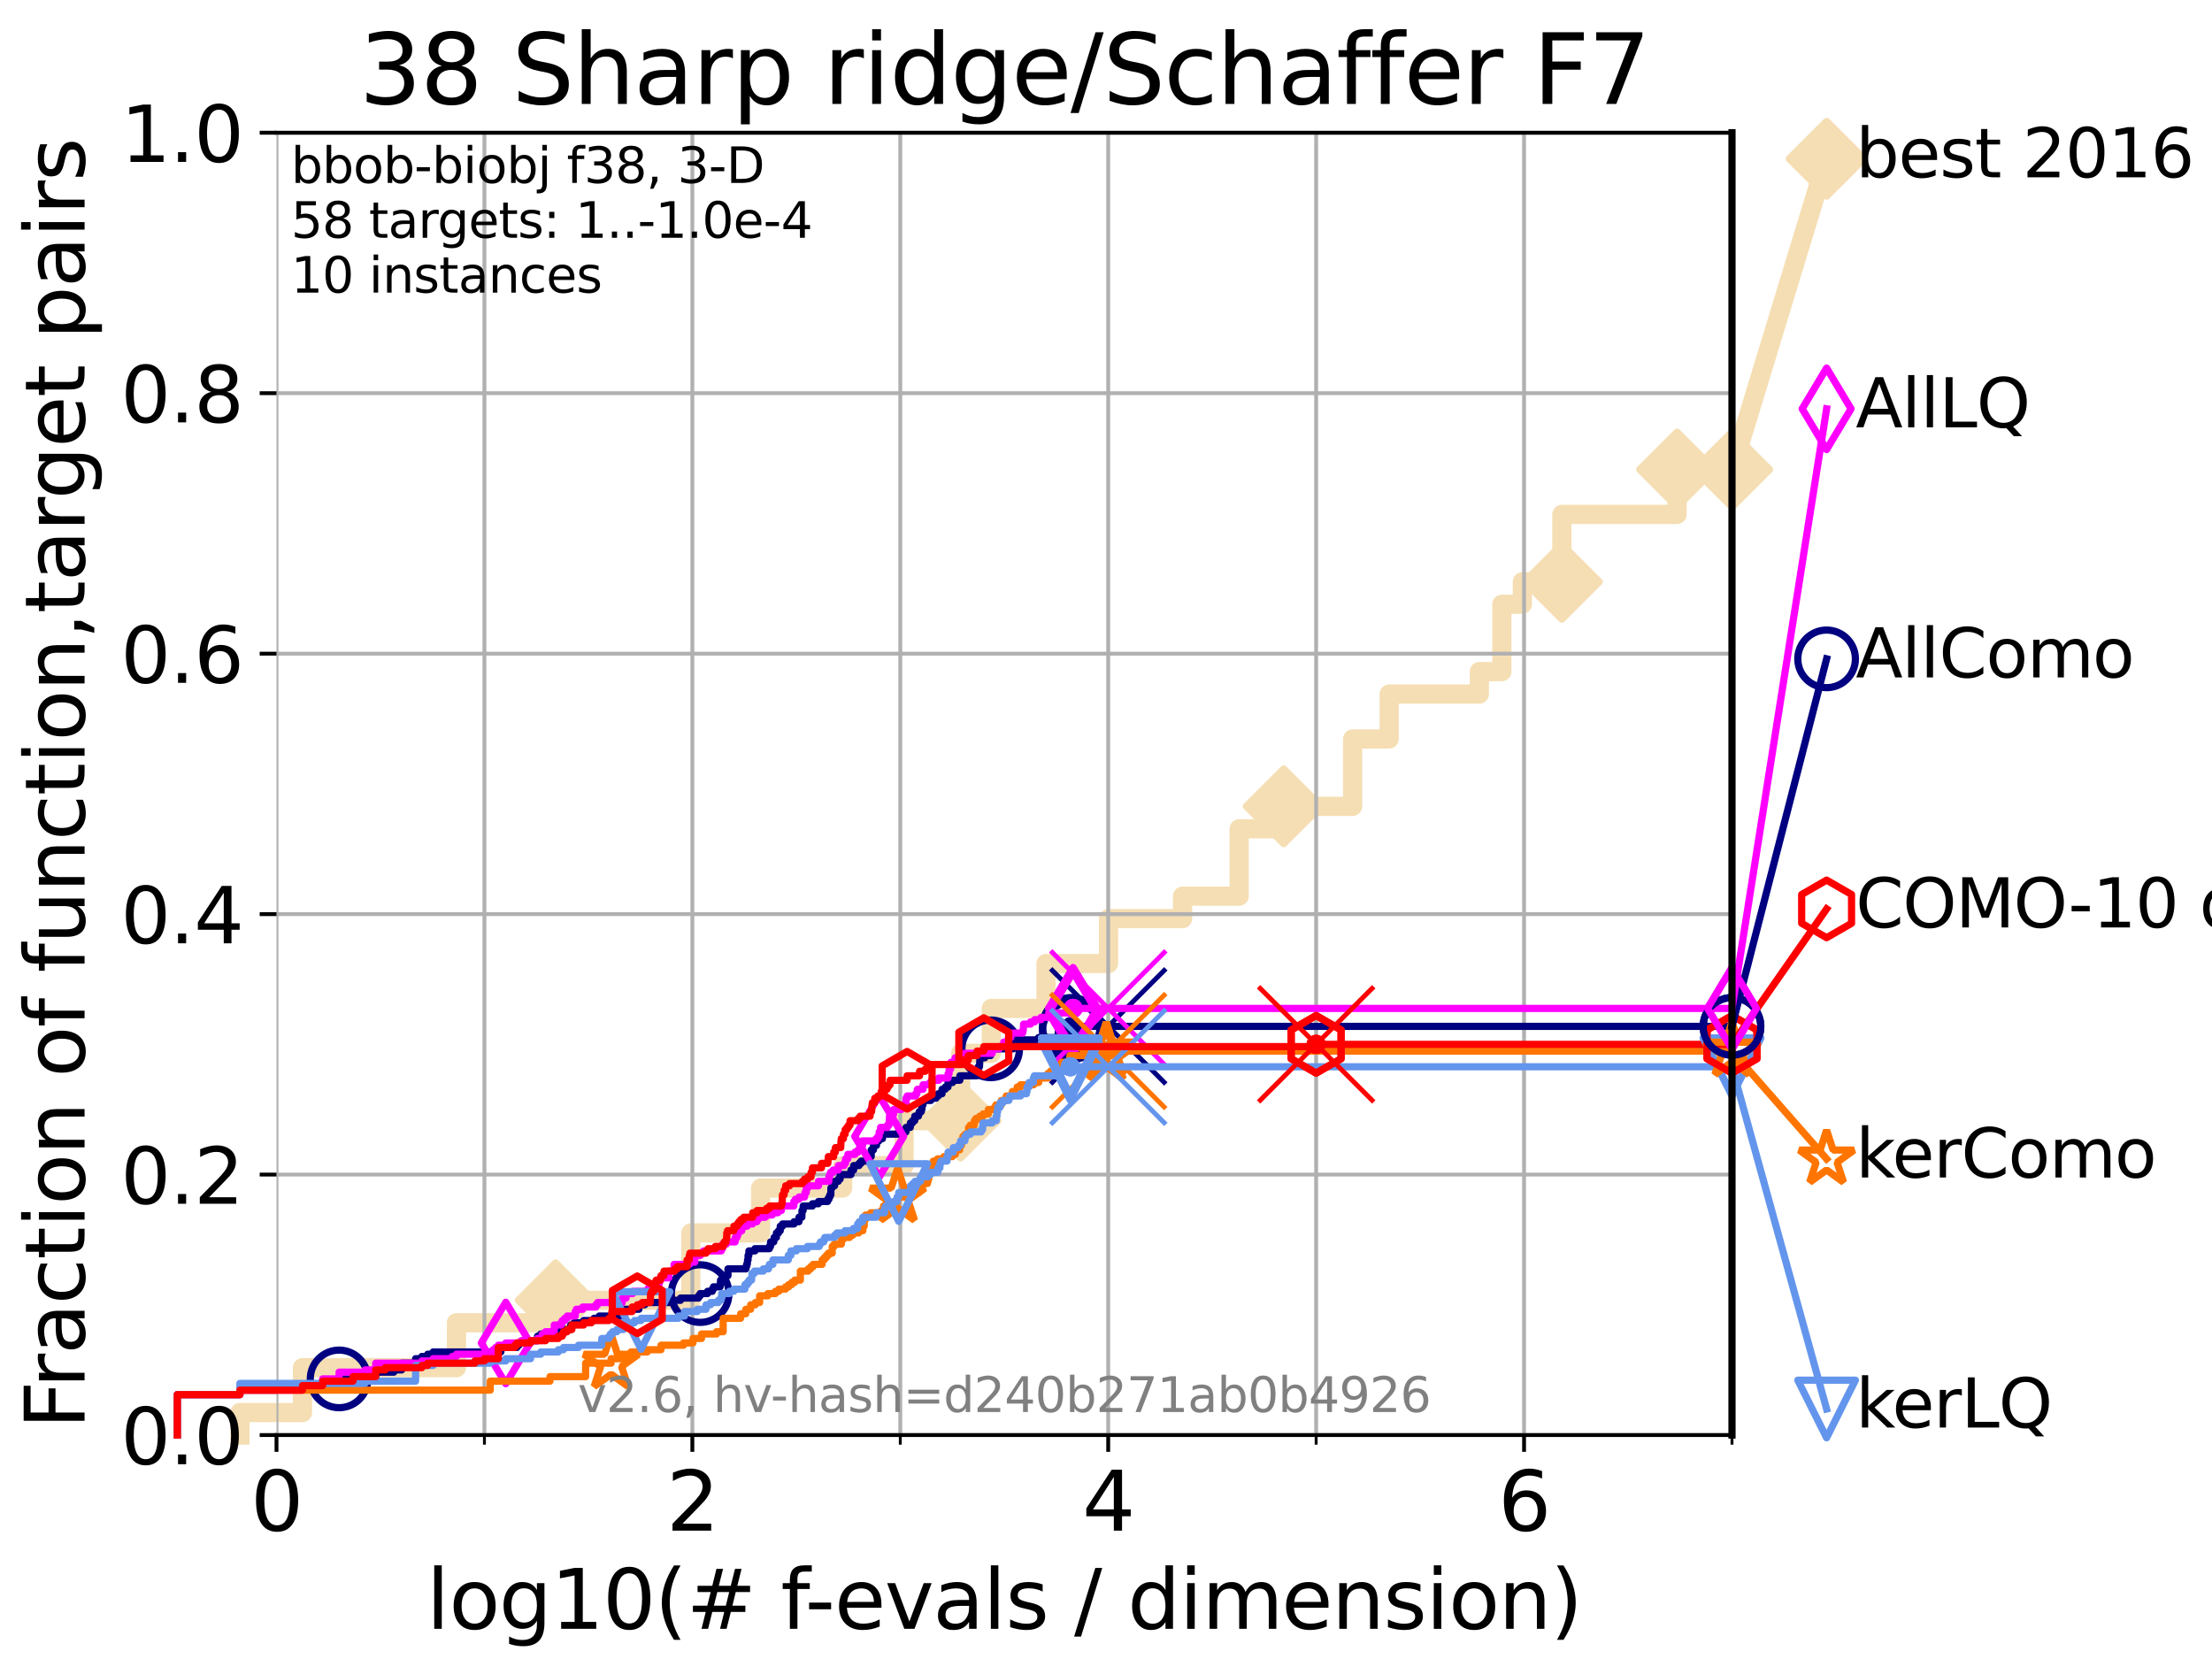 <?xml version="1.0" encoding="utf-8" standalone="no"?>
<!DOCTYPE svg PUBLIC "-//W3C//DTD SVG 1.1//EN"
  "http://www.w3.org/Graphics/SVG/1.1/DTD/svg11.dtd">
<svg xmlns:xlink="http://www.w3.org/1999/xlink" width="460.8pt" height="345.6pt" viewBox="0 0 460.8 345.6" xmlns="http://www.w3.org/2000/svg" version="1.1">
 <defs>
  <style type="text/css">*{stroke-linejoin: round; stroke-linecap: butt}</style>
 </defs>
 <g id="figure_1">
  <g id="patch_1">
   <path d="M 0 345.6 
L 460.8 345.6 
L 460.8 0 
L 0 0 
z
" style="fill: #ffffff"/>
  </g>
  <g id="axes_1">
   <g id="patch_2">
    <path d="M 57.6 298.944 
L 360.806 298.944 
L 360.806 27.648 
L 57.6 27.648 
z
" style="fill: #ffffff"/>
   </g>
   <g id="line2d_1">
    <path d="M 49.973 298.944 
L 49.973 294.266 
L 63.012 294.266 
L 63.012 284.911 
L 95.081 284.911 
L 95.081 275.556 
L 115.747 275.556 
L 115.747 270.879 
L 143.914 270.879 
L 143.914 256.846 
L 158.454 256.846 
L 158.454 247.491 
L 175.543 247.491 
L 175.543 242.814 
L 188.338 242.814 
L 188.338 233.459 
L 200.118 233.459 
L 200.118 219.426 
L 206.507 219.426 
L 206.507 210.071 
L 217.903 210.071 
L 217.903 200.716 
L 230.93 200.716 
L 230.93 191.361 
L 246.347 191.361 
L 246.347 186.684 
L 258.141 186.684 
L 258.141 172.651 
L 267.42 172.651 
L 267.42 167.974 
L 281.773 167.974 
L 281.773 153.941 
L 289.388 153.941 
L 289.388 144.586 
L 308.172 144.586 
L 308.172 139.908 
L 312.863 139.908 
L 312.863 125.876 
L 317.136 125.876 
L 317.136 121.198 
L 325.366 121.198 
L 325.366 107.166 
L 349.36 107.166 
L 349.36 97.811 
L 360.806 97.811 
" style="fill: none; stroke: #f5deb3; stroke-width: 4; stroke-linecap: square"/>
   </g>
   <g id="line2d_2">
    <defs>
     <path id="m388aa4acd2" d="M -0 7.778 
L 7.778 0 
L 0 -7.778 
L -7.778 -0 
z
" style="stroke: #f5deb3; stroke-width: 1.5; stroke-linejoin: miter"/>
    </defs>
    <g>
     <use xlink:href="#m388aa4acd2" x="115.747" y="270.879" style="fill: #f5deb3; stroke: #f5deb3; stroke-width: 1.5; stroke-linejoin: miter"/>
     <use xlink:href="#m388aa4acd2" x="200.118" y="233.459" style="fill: #f5deb3; stroke: #f5deb3; stroke-width: 1.5; stroke-linejoin: miter"/>
     <use xlink:href="#m388aa4acd2" x="267.42" y="167.974" style="fill: #f5deb3; stroke: #f5deb3; stroke-width: 1.5; stroke-linejoin: miter"/>
     <use xlink:href="#m388aa4acd2" x="325.366" y="121.198" style="fill: #f5deb3; stroke: #f5deb3; stroke-width: 1.5; stroke-linejoin: miter"/>
     <use xlink:href="#m388aa4acd2" x="349.36" y="97.811" style="fill: #f5deb3; stroke: #f5deb3; stroke-width: 1.5; stroke-linejoin: miter"/>
     <use xlink:href="#m388aa4acd2" x="360.806" y="97.811" style="fill: #f5deb3; stroke: #f5deb3; stroke-width: 1.5; stroke-linejoin: miter"/>
    </g>
   </g>
   <g id="line2d_3">
    <path style="fill: none; stroke: #f5deb3; stroke-width: 4; stroke-linecap: square"/>
    <g/>
   </g>
   <g id="line2d_4">
    <path d="M 360.806 97.811 
L 380.515 33.074 
" style="fill: none; stroke: #f5deb3; stroke-width: 4; stroke-linecap: square"/>
    <g>
     <use xlink:href="#m388aa4acd2" x="360.806" y="97.811" style="fill: #f5deb3; stroke: #f5deb3; stroke-width: 1.5; stroke-linejoin: miter"/>
     <use xlink:href="#m388aa4acd2" x="380.515" y="33.074" style="fill: #f5deb3; stroke: #f5deb3; stroke-width: 1.5; stroke-linejoin: miter"/>
    </g>
   </g>
   <g id="matplotlib.axis_1">
    <g id="xtick_1">
     <g id="line2d_5">
      <path d="M 57.6 298.944 
L 57.6 27.648 
" clip-path="url(#p1bea8faae8)" style="fill: none; stroke: #b0b0b0; stroke-width: 0.8; stroke-linecap: square"/>
     </g>
     <g id="line2d_6">
      <defs>
       <path id="me0b31f957e" d="M 0 0 
L 0 3.5 
" style="stroke: #000000; stroke-width: 0.8"/>
      </defs>
      <g>
       <use xlink:href="#me0b31f957e" x="57.6" y="298.944" style="stroke: #000000; stroke-width: 0.8"/>
      </g>
     </g>
     <g id="text_1">
      <!-- 0 -->
      <g transform="translate(52.192 318.861) scale(0.17 -0.17)">
       <defs>
        <path id="DejaVuSans-30" d="M 2034 4250 
Q 1547 4250 1301 3770 
Q 1056 3291 1056 2328 
Q 1056 1369 1301 889 
Q 1547 409 2034 409 
Q 2525 409 2770 889 
Q 3016 1369 3016 2328 
Q 3016 3291 2770 3770 
Q 2525 4250 2034 4250 
z
M 2034 4750 
Q 2819 4750 3233 4129 
Q 3647 3509 3647 2328 
Q 3647 1150 3233 529 
Q 2819 -91 2034 -91 
Q 1250 -91 836 529 
Q 422 1150 422 2328 
Q 422 3509 836 4129 
Q 1250 4750 2034 4750 
z
" transform="scale(0.016)"/>
       </defs>
       <use xlink:href="#DejaVuSans-30"/>
      </g>
     </g>
    </g>
    <g id="xtick_2">
     <g id="line2d_7">
      <path d="M 144.23 298.944 
L 144.23 27.648 
" clip-path="url(#p1bea8faae8)" style="fill: none; stroke: #b0b0b0; stroke-width: 0.8; stroke-linecap: square"/>
     </g>
     <g id="line2d_8">
      <g>
       <use xlink:href="#me0b31f957e" x="144.23" y="298.944" style="stroke: #000000; stroke-width: 0.8"/>
      </g>
     </g>
     <g id="text_2">
      <!-- 2 -->
      <g transform="translate(138.822 318.861) scale(0.17 -0.17)">
       <defs>
        <path id="DejaVuSans-32" d="M 1228 531 
L 3431 531 
L 3431 0 
L 469 0 
L 469 531 
Q 828 903 1448 1529 
Q 2069 2156 2228 2338 
Q 2531 2678 2651 2914 
Q 2772 3150 2772 3378 
Q 2772 3750 2511 3984 
Q 2250 4219 1831 4219 
Q 1534 4219 1204 4116 
Q 875 4013 500 3803 
L 500 4441 
Q 881 4594 1212 4672 
Q 1544 4750 1819 4750 
Q 2544 4750 2975 4387 
Q 3406 4025 3406 3419 
Q 3406 3131 3298 2873 
Q 3191 2616 2906 2266 
Q 2828 2175 2409 1742 
Q 1991 1309 1228 531 
z
" transform="scale(0.016)"/>
       </defs>
       <use xlink:href="#DejaVuSans-32"/>
      </g>
     </g>
    </g>
    <g id="xtick_3">
     <g id="line2d_9">
      <path d="M 230.861 298.944 
L 230.861 27.648 
" clip-path="url(#p1bea8faae8)" style="fill: none; stroke: #b0b0b0; stroke-width: 0.8; stroke-linecap: square"/>
     </g>
     <g id="line2d_10">
      <g>
       <use xlink:href="#me0b31f957e" x="230.861" y="298.944" style="stroke: #000000; stroke-width: 0.8"/>
      </g>
     </g>
     <g id="text_3">
      <!-- 4 -->
      <g transform="translate(225.453 318.861) scale(0.17 -0.17)">
       <defs>
        <path id="DejaVuSans-34" d="M 2419 4116 
L 825 1625 
L 2419 1625 
L 2419 4116 
z
M 2253 4666 
L 3047 4666 
L 3047 1625 
L 3713 1625 
L 3713 1100 
L 3047 1100 
L 3047 0 
L 2419 0 
L 2419 1100 
L 313 1100 
L 313 1709 
L 2253 4666 
z
" transform="scale(0.016)"/>
       </defs>
       <use xlink:href="#DejaVuSans-34"/>
      </g>
     </g>
    </g>
    <g id="xtick_4">
     <g id="line2d_11">
      <path d="M 317.491 298.944 
L 317.491 27.648 
" clip-path="url(#p1bea8faae8)" style="fill: none; stroke: #b0b0b0; stroke-width: 0.8; stroke-linecap: square"/>
     </g>
     <g id="line2d_12">
      <g>
       <use xlink:href="#me0b31f957e" x="317.491" y="298.944" style="stroke: #000000; stroke-width: 0.8"/>
      </g>
     </g>
     <g id="text_4">
      <!-- 6 -->
      <g transform="translate(312.083 318.861) scale(0.17 -0.17)">
       <defs>
        <path id="DejaVuSans-36" d="M 2113 2584 
Q 1688 2584 1439 2293 
Q 1191 2003 1191 1497 
Q 1191 994 1439 701 
Q 1688 409 2113 409 
Q 2538 409 2786 701 
Q 3034 994 3034 1497 
Q 3034 2003 2786 2293 
Q 2538 2584 2113 2584 
z
M 3366 4563 
L 3366 3988 
Q 3128 4100 2886 4159 
Q 2644 4219 2406 4219 
Q 1781 4219 1451 3797 
Q 1122 3375 1075 2522 
Q 1259 2794 1537 2939 
Q 1816 3084 2150 3084 
Q 2853 3084 3261 2657 
Q 3669 2231 3669 1497 
Q 3669 778 3244 343 
Q 2819 -91 2113 -91 
Q 1303 -91 875 529 
Q 447 1150 447 2328 
Q 447 3434 972 4092 
Q 1497 4750 2381 4750 
Q 2619 4750 2861 4703 
Q 3103 4656 3366 4563 
z
" transform="scale(0.016)"/>
       </defs>
       <use xlink:href="#DejaVuSans-36"/>
      </g>
     </g>
    </g>
    <g id="xtick_5">
     <g id="line2d_13">
      <path d="M 100.915 298.944 
L 100.915 27.648 
" clip-path="url(#p1bea8faae8)" style="fill: none; stroke: #b0b0b0; stroke-width: 0.8; stroke-linecap: square"/>
     </g>
     <g id="line2d_14">
      <defs>
       <path id="me8685fe10c" d="M 0 0 
L 0 2 
" style="stroke: #000000; stroke-width: 0.6"/>
      </defs>
      <g>
       <use xlink:href="#me8685fe10c" x="100.915" y="298.944" style="stroke: #000000; stroke-width: 0.6"/>
      </g>
     </g>
    </g>
    <g id="xtick_6">
     <g id="line2d_15">
      <path d="M 187.546 298.944 
L 187.546 27.648 
" clip-path="url(#p1bea8faae8)" style="fill: none; stroke: #b0b0b0; stroke-width: 0.8; stroke-linecap: square"/>
     </g>
     <g id="line2d_16">
      <g>
       <use xlink:href="#me8685fe10c" x="187.546" y="298.944" style="stroke: #000000; stroke-width: 0.6"/>
      </g>
     </g>
    </g>
    <g id="xtick_7">
     <g id="line2d_17">
      <path d="M 274.176 298.944 
L 274.176 27.648 
" clip-path="url(#p1bea8faae8)" style="fill: none; stroke: #b0b0b0; stroke-width: 0.8; stroke-linecap: square"/>
     </g>
     <g id="line2d_18">
      <g>
       <use xlink:href="#me8685fe10c" x="274.176" y="298.944" style="stroke: #000000; stroke-width: 0.6"/>
      </g>
     </g>
    </g>
    <g id="xtick_8">
     <g id="line2d_19">
      <path d="M 360.806 298.944 
L 360.806 27.648 
" clip-path="url(#p1bea8faae8)" style="fill: none; stroke: #b0b0b0; stroke-width: 0.8; stroke-linecap: square"/>
     </g>
     <g id="line2d_20">
      <g>
       <use xlink:href="#me8685fe10c" x="360.806" y="298.944" style="stroke: #000000; stroke-width: 0.6"/>
      </g>
     </g>
    </g>
    <g id="text_5">
     <!-- log10(# f-evals / dimension) -->
     <g transform="translate(88.823 339.314) scale(0.17 -0.17)">
      <defs>
       <path id="DejaVuSans-6c" d="M 603 4863 
L 1178 4863 
L 1178 0 
L 603 0 
L 603 4863 
z
" transform="scale(0.016)"/>
       <path id="DejaVuSans-6f" d="M 1959 3097 
Q 1497 3097 1228 2736 
Q 959 2375 959 1747 
Q 959 1119 1226 758 
Q 1494 397 1959 397 
Q 2419 397 2687 759 
Q 2956 1122 2956 1747 
Q 2956 2369 2687 2733 
Q 2419 3097 1959 3097 
z
M 1959 3584 
Q 2709 3584 3137 3096 
Q 3566 2609 3566 1747 
Q 3566 888 3137 398 
Q 2709 -91 1959 -91 
Q 1206 -91 779 398 
Q 353 888 353 1747 
Q 353 2609 779 3096 
Q 1206 3584 1959 3584 
z
" transform="scale(0.016)"/>
       <path id="DejaVuSans-67" d="M 2906 1791 
Q 2906 2416 2648 2759 
Q 2391 3103 1925 3103 
Q 1463 3103 1205 2759 
Q 947 2416 947 1791 
Q 947 1169 1205 825 
Q 1463 481 1925 481 
Q 2391 481 2648 825 
Q 2906 1169 2906 1791 
z
M 3481 434 
Q 3481 -459 3084 -895 
Q 2688 -1331 1869 -1331 
Q 1566 -1331 1297 -1286 
Q 1028 -1241 775 -1147 
L 775 -588 
Q 1028 -725 1275 -790 
Q 1522 -856 1778 -856 
Q 2344 -856 2625 -561 
Q 2906 -266 2906 331 
L 2906 616 
Q 2728 306 2450 153 
Q 2172 0 1784 0 
Q 1141 0 747 490 
Q 353 981 353 1791 
Q 353 2603 747 3093 
Q 1141 3584 1784 3584 
Q 2172 3584 2450 3431 
Q 2728 3278 2906 2969 
L 2906 3500 
L 3481 3500 
L 3481 434 
z
" transform="scale(0.016)"/>
       <path id="DejaVuSans-31" d="M 794 531 
L 1825 531 
L 1825 4091 
L 703 3866 
L 703 4441 
L 1819 4666 
L 2450 4666 
L 2450 531 
L 3481 531 
L 3481 0 
L 794 0 
L 794 531 
z
" transform="scale(0.016)"/>
       <path id="DejaVuSans-28" d="M 1984 4856 
Q 1566 4138 1362 3434 
Q 1159 2731 1159 2009 
Q 1159 1288 1364 580 
Q 1569 -128 1984 -844 
L 1484 -844 
Q 1016 -109 783 600 
Q 550 1309 550 2009 
Q 550 2706 781 3412 
Q 1013 4119 1484 4856 
L 1984 4856 
z
" transform="scale(0.016)"/>
       <path id="DejaVuSans-23" d="M 3272 2816 
L 2363 2816 
L 2100 1772 
L 3016 1772 
L 3272 2816 
z
M 2803 4594 
L 2478 3297 
L 3391 3297 
L 3719 4594 
L 4219 4594 
L 3897 3297 
L 4872 3297 
L 4872 2816 
L 3775 2816 
L 3519 1772 
L 4513 1772 
L 4513 1294 
L 3397 1294 
L 3072 0 
L 2572 0 
L 2894 1294 
L 1978 1294 
L 1656 0 
L 1153 0 
L 1478 1294 
L 494 1294 
L 494 1772 
L 1594 1772 
L 1856 2816 
L 850 2816 
L 850 3297 
L 1978 3297 
L 2297 4594 
L 2803 4594 
z
" transform="scale(0.016)"/>
       <path id="DejaVuSans-20" transform="scale(0.016)"/>
       <path id="DejaVuSans-66" d="M 2375 4863 
L 2375 4384 
L 1825 4384 
Q 1516 4384 1395 4259 
Q 1275 4134 1275 3809 
L 1275 3500 
L 2222 3500 
L 2222 3053 
L 1275 3053 
L 1275 0 
L 697 0 
L 697 3053 
L 147 3053 
L 147 3500 
L 697 3500 
L 697 3744 
Q 697 4328 969 4595 
Q 1241 4863 1831 4863 
L 2375 4863 
z
" transform="scale(0.016)"/>
       <path id="DejaVuSans-2d" d="M 313 2009 
L 1997 2009 
L 1997 1497 
L 313 1497 
L 313 2009 
z
" transform="scale(0.016)"/>
       <path id="DejaVuSans-65" d="M 3597 1894 
L 3597 1613 
L 953 1613 
Q 991 1019 1311 708 
Q 1631 397 2203 397 
Q 2534 397 2845 478 
Q 3156 559 3463 722 
L 3463 178 
Q 3153 47 2828 -22 
Q 2503 -91 2169 -91 
Q 1331 -91 842 396 
Q 353 884 353 1716 
Q 353 2575 817 3079 
Q 1281 3584 2069 3584 
Q 2775 3584 3186 3129 
Q 3597 2675 3597 1894 
z
M 3022 2063 
Q 3016 2534 2758 2815 
Q 2500 3097 2075 3097 
Q 1594 3097 1305 2825 
Q 1016 2553 972 2059 
L 3022 2063 
z
" transform="scale(0.016)"/>
       <path id="DejaVuSans-76" d="M 191 3500 
L 800 3500 
L 1894 563 
L 2988 3500 
L 3597 3500 
L 2284 0 
L 1503 0 
L 191 3500 
z
" transform="scale(0.016)"/>
       <path id="DejaVuSans-61" d="M 2194 1759 
Q 1497 1759 1228 1600 
Q 959 1441 959 1056 
Q 959 750 1161 570 
Q 1363 391 1709 391 
Q 2188 391 2477 730 
Q 2766 1069 2766 1631 
L 2766 1759 
L 2194 1759 
z
M 3341 1997 
L 3341 0 
L 2766 0 
L 2766 531 
Q 2569 213 2275 61 
Q 1981 -91 1556 -91 
Q 1019 -91 701 211 
Q 384 513 384 1019 
Q 384 1609 779 1909 
Q 1175 2209 1959 2209 
L 2766 2209 
L 2766 2266 
Q 2766 2663 2505 2880 
Q 2244 3097 1772 3097 
Q 1472 3097 1187 3025 
Q 903 2953 641 2809 
L 641 3341 
Q 956 3463 1253 3523 
Q 1550 3584 1831 3584 
Q 2591 3584 2966 3190 
Q 3341 2797 3341 1997 
z
" transform="scale(0.016)"/>
       <path id="DejaVuSans-73" d="M 2834 3397 
L 2834 2853 
Q 2591 2978 2328 3040 
Q 2066 3103 1784 3103 
Q 1356 3103 1142 2972 
Q 928 2841 928 2578 
Q 928 2378 1081 2264 
Q 1234 2150 1697 2047 
L 1894 2003 
Q 2506 1872 2764 1633 
Q 3022 1394 3022 966 
Q 3022 478 2636 193 
Q 2250 -91 1575 -91 
Q 1294 -91 989 -36 
Q 684 19 347 128 
L 347 722 
Q 666 556 975 473 
Q 1284 391 1588 391 
Q 1994 391 2212 530 
Q 2431 669 2431 922 
Q 2431 1156 2273 1281 
Q 2116 1406 1581 1522 
L 1381 1569 
Q 847 1681 609 1914 
Q 372 2147 372 2553 
Q 372 3047 722 3315 
Q 1072 3584 1716 3584 
Q 2034 3584 2315 3537 
Q 2597 3491 2834 3397 
z
" transform="scale(0.016)"/>
       <path id="DejaVuSans-2f" d="M 1625 4666 
L 2156 4666 
L 531 -594 
L 0 -594 
L 1625 4666 
z
" transform="scale(0.016)"/>
       <path id="DejaVuSans-64" d="M 2906 2969 
L 2906 4863 
L 3481 4863 
L 3481 0 
L 2906 0 
L 2906 525 
Q 2725 213 2448 61 
Q 2172 -91 1784 -91 
Q 1150 -91 751 415 
Q 353 922 353 1747 
Q 353 2572 751 3078 
Q 1150 3584 1784 3584 
Q 2172 3584 2448 3432 
Q 2725 3281 2906 2969 
z
M 947 1747 
Q 947 1113 1208 752 
Q 1469 391 1925 391 
Q 2381 391 2643 752 
Q 2906 1113 2906 1747 
Q 2906 2381 2643 2742 
Q 2381 3103 1925 3103 
Q 1469 3103 1208 2742 
Q 947 2381 947 1747 
z
" transform="scale(0.016)"/>
       <path id="DejaVuSans-69" d="M 603 3500 
L 1178 3500 
L 1178 0 
L 603 0 
L 603 3500 
z
M 603 4863 
L 1178 4863 
L 1178 4134 
L 603 4134 
L 603 4863 
z
" transform="scale(0.016)"/>
       <path id="DejaVuSans-6d" d="M 3328 2828 
Q 3544 3216 3844 3400 
Q 4144 3584 4550 3584 
Q 5097 3584 5394 3201 
Q 5691 2819 5691 2113 
L 5691 0 
L 5113 0 
L 5113 2094 
Q 5113 2597 4934 2840 
Q 4756 3084 4391 3084 
Q 3944 3084 3684 2787 
Q 3425 2491 3425 1978 
L 3425 0 
L 2847 0 
L 2847 2094 
Q 2847 2600 2669 2842 
Q 2491 3084 2119 3084 
Q 1678 3084 1418 2786 
Q 1159 2488 1159 1978 
L 1159 0 
L 581 0 
L 581 3500 
L 1159 3500 
L 1159 2956 
Q 1356 3278 1631 3431 
Q 1906 3584 2284 3584 
Q 2666 3584 2933 3390 
Q 3200 3197 3328 2828 
z
" transform="scale(0.016)"/>
       <path id="DejaVuSans-6e" d="M 3513 2113 
L 3513 0 
L 2938 0 
L 2938 2094 
Q 2938 2591 2744 2837 
Q 2550 3084 2163 3084 
Q 1697 3084 1428 2787 
Q 1159 2491 1159 1978 
L 1159 0 
L 581 0 
L 581 3500 
L 1159 3500 
L 1159 2956 
Q 1366 3272 1645 3428 
Q 1925 3584 2291 3584 
Q 2894 3584 3203 3211 
Q 3513 2838 3513 2113 
z
" transform="scale(0.016)"/>
       <path id="DejaVuSans-29" d="M 513 4856 
L 1013 4856 
Q 1481 4119 1714 3412 
Q 1947 2706 1947 2009 
Q 1947 1309 1714 600 
Q 1481 -109 1013 -844 
L 513 -844 
Q 928 -128 1133 580 
Q 1338 1288 1338 2009 
Q 1338 2731 1133 3434 
Q 928 4138 513 4856 
z
" transform="scale(0.016)"/>
      </defs>
      <use xlink:href="#DejaVuSans-6c"/>
      <use xlink:href="#DejaVuSans-6f" x="27.783"/>
      <use xlink:href="#DejaVuSans-67" x="88.965"/>
      <use xlink:href="#DejaVuSans-31" x="152.441"/>
      <use xlink:href="#DejaVuSans-30" x="216.064"/>
      <use xlink:href="#DejaVuSans-28" x="279.688"/>
      <use xlink:href="#DejaVuSans-23" x="318.701"/>
      <use xlink:href="#DejaVuSans-20" x="402.49"/>
      <use xlink:href="#DejaVuSans-66" x="434.277"/>
      <use xlink:href="#DejaVuSans-2d" x="463.982"/>
      <use xlink:href="#DejaVuSans-65" x="500.066"/>
      <use xlink:href="#DejaVuSans-76" x="561.59"/>
      <use xlink:href="#DejaVuSans-61" x="620.77"/>
      <use xlink:href="#DejaVuSans-6c" x="682.049"/>
      <use xlink:href="#DejaVuSans-73" x="709.832"/>
      <use xlink:href="#DejaVuSans-20" x="761.932"/>
      <use xlink:href="#DejaVuSans-2f" x="793.719"/>
      <use xlink:href="#DejaVuSans-20" x="827.41"/>
      <use xlink:href="#DejaVuSans-64" x="859.197"/>
      <use xlink:href="#DejaVuSans-69" x="922.674"/>
      <use xlink:href="#DejaVuSans-6d" x="950.457"/>
      <use xlink:href="#DejaVuSans-65" x="1047.869"/>
      <use xlink:href="#DejaVuSans-6e" x="1109.393"/>
      <use xlink:href="#DejaVuSans-73" x="1172.771"/>
      <use xlink:href="#DejaVuSans-69" x="1224.871"/>
      <use xlink:href="#DejaVuSans-6f" x="1252.654"/>
      <use xlink:href="#DejaVuSans-6e" x="1313.836"/>
      <use xlink:href="#DejaVuSans-29" x="1377.215"/>
     </g>
    </g>
   </g>
   <g id="matplotlib.axis_2">
    <g id="ytick_1">
     <g id="line2d_21">
      <path d="M 57.6 298.944 
L 360.806 298.944 
" clip-path="url(#p1bea8faae8)" style="fill: none; stroke: #b0b0b0; stroke-width: 0.8; stroke-linecap: square"/>
     </g>
     <g id="line2d_22">
      <defs>
       <path id="m64f8b87076" d="M 0 0 
L -3.5 0 
" style="stroke: #000000; stroke-width: 0.8"/>
      </defs>
      <g>
       <use xlink:href="#m64f8b87076" x="57.6" y="298.944" style="stroke: #000000; stroke-width: 0.8"/>
      </g>
     </g>
     <g id="text_6">
      <!-- 0.0 -->
      <g transform="translate(25.155 305.023) scale(0.16 -0.16)">
       <defs>
        <path id="DejaVuSans-2e" d="M 684 794 
L 1344 794 
L 1344 0 
L 684 0 
L 684 794 
z
" transform="scale(0.016)"/>
       </defs>
       <use xlink:href="#DejaVuSans-30"/>
       <use xlink:href="#DejaVuSans-2e" x="63.623"/>
       <use xlink:href="#DejaVuSans-30" x="95.41"/>
      </g>
     </g>
    </g>
    <g id="ytick_2">
     <g id="line2d_23">
      <path d="M 57.6 244.685 
L 360.806 244.685 
" clip-path="url(#p1bea8faae8)" style="fill: none; stroke: #b0b0b0; stroke-width: 0.8; stroke-linecap: square"/>
     </g>
     <g id="line2d_24">
      <g>
       <use xlink:href="#m64f8b87076" x="57.6" y="244.685" style="stroke: #000000; stroke-width: 0.8"/>
      </g>
     </g>
     <g id="text_7">
      <!-- 0.2 -->
      <g transform="translate(25.155 250.764) scale(0.16 -0.16)">
       <use xlink:href="#DejaVuSans-30"/>
       <use xlink:href="#DejaVuSans-2e" x="63.623"/>
       <use xlink:href="#DejaVuSans-32" x="95.41"/>
      </g>
     </g>
    </g>
    <g id="ytick_3">
     <g id="line2d_25">
      <path d="M 57.6 190.426 
L 360.806 190.426 
" clip-path="url(#p1bea8faae8)" style="fill: none; stroke: #b0b0b0; stroke-width: 0.8; stroke-linecap: square"/>
     </g>
     <g id="line2d_26">
      <g>
       <use xlink:href="#m64f8b87076" x="57.6" y="190.426" style="stroke: #000000; stroke-width: 0.8"/>
      </g>
     </g>
     <g id="text_8">
      <!-- 0.4 -->
      <g transform="translate(25.155 196.504) scale(0.16 -0.16)">
       <use xlink:href="#DejaVuSans-30"/>
       <use xlink:href="#DejaVuSans-2e" x="63.623"/>
       <use xlink:href="#DejaVuSans-34" x="95.41"/>
      </g>
     </g>
    </g>
    <g id="ytick_4">
     <g id="line2d_27">
      <path d="M 57.6 136.166 
L 360.806 136.166 
" clip-path="url(#p1bea8faae8)" style="fill: none; stroke: #b0b0b0; stroke-width: 0.8; stroke-linecap: square"/>
     </g>
     <g id="line2d_28">
      <g>
       <use xlink:href="#m64f8b87076" x="57.6" y="136.166" style="stroke: #000000; stroke-width: 0.8"/>
      </g>
     </g>
     <g id="text_9">
      <!-- 0.6 -->
      <g transform="translate(25.155 142.245) scale(0.16 -0.16)">
       <use xlink:href="#DejaVuSans-30"/>
       <use xlink:href="#DejaVuSans-2e" x="63.623"/>
       <use xlink:href="#DejaVuSans-36" x="95.41"/>
      </g>
     </g>
    </g>
    <g id="ytick_5">
     <g id="line2d_29">
      <path d="M 57.6 81.907 
L 360.806 81.907 
" clip-path="url(#p1bea8faae8)" style="fill: none; stroke: #b0b0b0; stroke-width: 0.8; stroke-linecap: square"/>
     </g>
     <g id="line2d_30">
      <g>
       <use xlink:href="#m64f8b87076" x="57.6" y="81.907" style="stroke: #000000; stroke-width: 0.8"/>
      </g>
     </g>
     <g id="text_10">
      <!-- 0.8 -->
      <g transform="translate(25.155 87.986) scale(0.16 -0.16)">
       <defs>
        <path id="DejaVuSans-38" d="M 2034 2216 
Q 1584 2216 1326 1975 
Q 1069 1734 1069 1313 
Q 1069 891 1326 650 
Q 1584 409 2034 409 
Q 2484 409 2743 651 
Q 3003 894 3003 1313 
Q 3003 1734 2745 1975 
Q 2488 2216 2034 2216 
z
M 1403 2484 
Q 997 2584 770 2862 
Q 544 3141 544 3541 
Q 544 4100 942 4425 
Q 1341 4750 2034 4750 
Q 2731 4750 3128 4425 
Q 3525 4100 3525 3541 
Q 3525 3141 3298 2862 
Q 3072 2584 2669 2484 
Q 3125 2378 3379 2068 
Q 3634 1759 3634 1313 
Q 3634 634 3220 271 
Q 2806 -91 2034 -91 
Q 1263 -91 848 271 
Q 434 634 434 1313 
Q 434 1759 690 2068 
Q 947 2378 1403 2484 
z
M 1172 3481 
Q 1172 3119 1398 2916 
Q 1625 2713 2034 2713 
Q 2441 2713 2670 2916 
Q 2900 3119 2900 3481 
Q 2900 3844 2670 4047 
Q 2441 4250 2034 4250 
Q 1625 4250 1398 4047 
Q 1172 3844 1172 3481 
z
" transform="scale(0.016)"/>
       </defs>
       <use xlink:href="#DejaVuSans-30"/>
       <use xlink:href="#DejaVuSans-2e" x="63.623"/>
       <use xlink:href="#DejaVuSans-38" x="95.41"/>
      </g>
     </g>
    </g>
    <g id="ytick_6">
     <g id="line2d_31">
      <path d="M 57.6 27.648 
L 360.806 27.648 
" clip-path="url(#p1bea8faae8)" style="fill: none; stroke: #b0b0b0; stroke-width: 0.8; stroke-linecap: square"/>
     </g>
     <g id="line2d_32">
      <g>
       <use xlink:href="#m64f8b87076" x="57.6" y="27.648" style="stroke: #000000; stroke-width: 0.8"/>
      </g>
     </g>
     <g id="text_11">
      <!-- 1.0 -->
      <g transform="translate(25.155 33.727) scale(0.16 -0.16)">
       <use xlink:href="#DejaVuSans-31"/>
       <use xlink:href="#DejaVuSans-2e" x="63.623"/>
       <use xlink:href="#DejaVuSans-30" x="95.41"/>
      </g>
     </g>
    </g>
    <g id="text_12">
     <!-- Fraction of function,target pairs -->
     <g transform="translate(17.62 297.681) rotate(-90) scale(0.17 -0.17)">
      <defs>
       <path id="DejaVuSans-46" d="M 628 4666 
L 3309 4666 
L 3309 4134 
L 1259 4134 
L 1259 2759 
L 3109 2759 
L 3109 2228 
L 1259 2228 
L 1259 0 
L 628 0 
L 628 4666 
z
" transform="scale(0.016)"/>
       <path id="DejaVuSans-72" d="M 2631 2963 
Q 2534 3019 2420 3045 
Q 2306 3072 2169 3072 
Q 1681 3072 1420 2755 
Q 1159 2438 1159 1844 
L 1159 0 
L 581 0 
L 581 3500 
L 1159 3500 
L 1159 2956 
Q 1341 3275 1631 3429 
Q 1922 3584 2338 3584 
Q 2397 3584 2469 3576 
Q 2541 3569 2628 3553 
L 2631 2963 
z
" transform="scale(0.016)"/>
       <path id="DejaVuSans-63" d="M 3122 3366 
L 3122 2828 
Q 2878 2963 2633 3030 
Q 2388 3097 2138 3097 
Q 1578 3097 1268 2742 
Q 959 2388 959 1747 
Q 959 1106 1268 751 
Q 1578 397 2138 397 
Q 2388 397 2633 464 
Q 2878 531 3122 666 
L 3122 134 
Q 2881 22 2623 -34 
Q 2366 -91 2075 -91 
Q 1284 -91 818 406 
Q 353 903 353 1747 
Q 353 2603 823 3093 
Q 1294 3584 2113 3584 
Q 2378 3584 2631 3529 
Q 2884 3475 3122 3366 
z
" transform="scale(0.016)"/>
       <path id="DejaVuSans-74" d="M 1172 4494 
L 1172 3500 
L 2356 3500 
L 2356 3053 
L 1172 3053 
L 1172 1153 
Q 1172 725 1289 603 
Q 1406 481 1766 481 
L 2356 481 
L 2356 0 
L 1766 0 
Q 1100 0 847 248 
Q 594 497 594 1153 
L 594 3053 
L 172 3053 
L 172 3500 
L 594 3500 
L 594 4494 
L 1172 4494 
z
" transform="scale(0.016)"/>
       <path id="DejaVuSans-75" d="M 544 1381 
L 544 3500 
L 1119 3500 
L 1119 1403 
Q 1119 906 1312 657 
Q 1506 409 1894 409 
Q 2359 409 2629 706 
Q 2900 1003 2900 1516 
L 2900 3500 
L 3475 3500 
L 3475 0 
L 2900 0 
L 2900 538 
Q 2691 219 2414 64 
Q 2138 -91 1772 -91 
Q 1169 -91 856 284 
Q 544 659 544 1381 
z
M 1991 3584 
L 1991 3584 
z
" transform="scale(0.016)"/>
       <path id="DejaVuSans-2c" d="M 750 794 
L 1409 794 
L 1409 256 
L 897 -744 
L 494 -744 
L 750 256 
L 750 794 
z
" transform="scale(0.016)"/>
       <path id="DejaVuSans-70" d="M 1159 525 
L 1159 -1331 
L 581 -1331 
L 581 3500 
L 1159 3500 
L 1159 2969 
Q 1341 3281 1617 3432 
Q 1894 3584 2278 3584 
Q 2916 3584 3314 3078 
Q 3713 2572 3713 1747 
Q 3713 922 3314 415 
Q 2916 -91 2278 -91 
Q 1894 -91 1617 61 
Q 1341 213 1159 525 
z
M 3116 1747 
Q 3116 2381 2855 2742 
Q 2594 3103 2138 3103 
Q 1681 3103 1420 2742 
Q 1159 2381 1159 1747 
Q 1159 1113 1420 752 
Q 1681 391 2138 391 
Q 2594 391 2855 752 
Q 3116 1113 3116 1747 
z
" transform="scale(0.016)"/>
      </defs>
      <use xlink:href="#DejaVuSans-46"/>
      <use xlink:href="#DejaVuSans-72" x="50.27"/>
      <use xlink:href="#DejaVuSans-61" x="91.383"/>
      <use xlink:href="#DejaVuSans-63" x="152.662"/>
      <use xlink:href="#DejaVuSans-74" x="207.643"/>
      <use xlink:href="#DejaVuSans-69" x="246.852"/>
      <use xlink:href="#DejaVuSans-6f" x="274.635"/>
      <use xlink:href="#DejaVuSans-6e" x="335.816"/>
      <use xlink:href="#DejaVuSans-20" x="399.195"/>
      <use xlink:href="#DejaVuSans-6f" x="430.982"/>
      <use xlink:href="#DejaVuSans-66" x="492.164"/>
      <use xlink:href="#DejaVuSans-20" x="527.369"/>
      <use xlink:href="#DejaVuSans-66" x="559.156"/>
      <use xlink:href="#DejaVuSans-75" x="594.361"/>
      <use xlink:href="#DejaVuSans-6e" x="657.74"/>
      <use xlink:href="#DejaVuSans-63" x="721.119"/>
      <use xlink:href="#DejaVuSans-74" x="776.1"/>
      <use xlink:href="#DejaVuSans-69" x="815.309"/>
      <use xlink:href="#DejaVuSans-6f" x="843.092"/>
      <use xlink:href="#DejaVuSans-6e" x="904.273"/>
      <use xlink:href="#DejaVuSans-2c" x="967.652"/>
      <use xlink:href="#DejaVuSans-74" x="999.439"/>
      <use xlink:href="#DejaVuSans-61" x="1038.648"/>
      <use xlink:href="#DejaVuSans-72" x="1099.928"/>
      <use xlink:href="#DejaVuSans-67" x="1139.291"/>
      <use xlink:href="#DejaVuSans-65" x="1202.768"/>
      <use xlink:href="#DejaVuSans-74" x="1264.291"/>
      <use xlink:href="#DejaVuSans-20" x="1303.5"/>
      <use xlink:href="#DejaVuSans-70" x="1335.287"/>
      <use xlink:href="#DejaVuSans-61" x="1398.764"/>
      <use xlink:href="#DejaVuSans-69" x="1460.043"/>
      <use xlink:href="#DejaVuSans-72" x="1487.826"/>
      <use xlink:href="#DejaVuSans-73" x="1528.939"/>
     </g>
    </g>
   </g>
   <g id="line2d_33">
    <defs>
     <path id="mf0e5241842" d="M 0 1.5 
C 0.398 1.5 0.779 1.342 1.061 1.061 
C 1.342 0.779 1.5 0.398 1.5 0 
C 1.5 -0.398 1.342 -0.779 1.061 -1.061 
C 0.779 -1.342 0.398 -1.5 0 -1.5 
C -0.398 -1.5 -0.779 -1.342 -1.061 -1.061 
C -1.342 -0.779 -1.5 -0.398 -1.5 0 
C -1.5 0.398 -1.342 0.779 -1.061 1.061 
C -0.779 1.342 -0.398 1.5 0 1.5 
z
" style="stroke: #f5deb3"/>
    </defs>
    <g>
     <use xlink:href="#mf0e5241842" x="349.36" y="97.811" style="fill: #f5deb3; stroke: #f5deb3"/>
     <use xlink:href="#mf0e5241842" x="349.36" y="97.811" style="fill: #f5deb3; stroke: #f5deb3"/>
    </g>
   </g>
   <g id="line2d_34">
    <defs>
     <path id="m9f4a88b682" d="M 0 1.5 
C 0.398 1.5 0.779 1.342 1.061 1.061 
C 1.342 0.779 1.5 0.398 1.5 0 
C 1.5 -0.398 1.342 -0.779 1.061 -1.061 
C 0.779 -1.342 0.398 -1.5 0 -1.5 
C -0.398 -1.5 -0.779 -1.342 -1.061 -1.061 
C -1.342 -0.779 -1.5 -0.398 -1.5 0 
C -1.5 0.398 -1.342 0.779 -1.061 1.061 
C -0.779 1.342 -0.398 1.5 0 1.5 
z
" style="stroke: #000080"/>
    </defs>
    <g>
     <use xlink:href="#m9f4a88b682" x="223.172" y="213.813" style="fill: #000080; stroke: #000080"/>
     <use xlink:href="#m9f4a88b682" x="223.172" y="213.813" style="fill: #000080; stroke: #000080"/>
    </g>
   </g>
   <g id="line2d_35">
    <path d="M 36.933 298.944 
L 36.933 290.524 
L 49.973 290.524 
L 49.973 289.589 
L 57.6 289.589 
L 57.6 289.121 
L 63.012 289.121 
L 63.012 288.653 
L 67.209 288.653 
L 67.209 287.718 
L 70.639 287.718 
L 70.639 287.25 
L 76.051 287.25 
L 76.051 286.782 
L 78.267 286.782 
L 78.267 285.847 
L 82.042 285.847 
L 82.042 285.379 
L 83.678 285.379 
L 83.678 283.976 
L 86.578 283.976 
L 86.578 283.04 
L 87.876 283.04 
L 87.876 282.573 
L 89.09 282.573 
L 89.09 282.105 
L 90.231 282.105 
L 90.231 281.637 
L 104.345 281.637 
L 104.345 280.702 
L 107.687 280.702 
L 107.687 280.234 
L 108.12 280.234 
L 108.12 279.766 
L 108.956 279.766 
L 108.956 279.298 
L 111.972 279.298 
L 111.972 278.363 
L 112.657 278.363 
L 112.657 277.895 
L 116.584 277.895 
L 116.584 277.427 
L 116.854 277.427 
L 116.854 276.96 
L 118.89 276.96 
L 118.89 276.024 
L 119.6 276.024 
L 119.6 275.556 
L 121.582 275.556 
L 121.582 275.089 
L 123.751 275.089 
L 123.751 274.621 
L 124.837 274.621 
L 124.837 274.153 
L 129.348 274.153 
L 129.348 272.75 
L 133.098 272.75 
L 133.098 271.814 
L 134.305 271.814 
L 134.305 271.347 
L 140.111 271.347 
L 140.111 270.879 
L 141.754 270.879 
L 141.754 270.411 
L 145.503 270.411 
L 145.503 269.943 
L 145.852 269.943 
L 145.852 269.476 
L 147.397 269.476 
L 147.397 269.008 
L 148.378 269.008 
L 148.378 268.54 
L 148.628 268.54 
L 148.628 268.072 
L 150.015 268.072 
L 150.107 266.669 
L 150.605 266.669 
L 150.605 266.201 
L 151.22 266.201 
L 151.22 265.734 
L 151.648 265.734 
L 151.648 264.33 
L 155.392 264.33 
L 155.392 263.863 
L 155.53 263.863 
L 155.53 263.395 
L 155.667 263.395 
L 155.735 262.459 
L 155.837 262.459 
L 155.837 261.524 
L 156.005 261.524 
L 156.005 260.588 
L 157.27 260.588 
L 157.27 260.121 
L 160.277 260.121 
L 160.277 259.653 
L 160.516 259.653 
L 160.516 258.717 
L 161.189 258.717 
L 161.266 257.782 
L 161.741 257.782 
L 161.741 256.846 
L 162.181 256.846 
L 162.181 256.379 
L 162.54 256.379 
L 162.54 255.443 
L 163.008 255.443 
L 163.008 254.975 
L 165.412 254.975 
L 165.412 254.508 
L 166.441 254.508 
L 166.441 253.572 
L 167.048 253.572 
L 167.066 252.169 
L 167.307 252.169 
L 167.307 251.233 
L 169.245 251.233 
L 169.245 250.766 
L 170.48 250.766 
L 170.48 250.298 
L 172.399 250.298 
L 172.399 249.83 
L 172.677 249.83 
L 172.677 249.362 
L 172.883 249.362 
L 172.883 248.895 
L 173.087 248.895 
L 173.087 247.491 
L 173.316 247.491 
L 173.316 247.024 
L 173.869 247.024 
L 173.895 246.088 
L 174.631 246.088 
L 174.631 245.62 
L 175.014 245.62 
L 175.014 244.685 
L 177.277 244.685 
L 177.277 243.749 
L 177.831 243.749 
L 177.831 242.814 
L 178.943 242.814 
L 178.943 242.346 
L 179.374 242.346 
L 179.374 241.878 
L 180.872 241.878 
L 180.872 240.943 
L 181.487 240.943 
L 181.496 239.54 
L 181.957 239.54 
L 181.957 238.604 
L 182.596 238.604 
L 182.596 237.669 
L 183.095 237.669 
L 183.095 237.201 
L 183.835 237.201 
L 183.835 236.265 
L 187.198 236.265 
L 187.198 235.798 
L 188.742 235.798 
L 188.742 234.862 
L 189.633 234.862 
L 189.633 233.927 
L 190.087 233.927 
L 190.087 233.459 
L 190.558 233.459 
L 190.558 232.523 
L 191.327 232.523 
L 191.327 232.056 
L 191.486 232.056 
L 191.486 231.588 
L 191.913 231.588 
L 191.913 231.12 
L 192.057 231.12 
L 192.057 230.184 
L 192.277 230.184 
L 192.277 229.249 
L 193.911 229.249 
L 193.911 228.781 
L 195.001 228.781 
L 195.001 228.313 
L 195.468 228.313 
L 195.468 227.846 
L 196.245 227.846 
L 196.245 226.91 
L 196.92 226.91 
L 196.92 226.442 
L 197.487 226.442 
L 197.487 225.507 
L 198.442 225.507 
L 198.442 225.039 
L 199.957 225.039 
L 199.957 224.104 
L 203.493 224.104 
L 203.493 223.168 
L 203.781 223.168 
L 203.781 222.233 
L 204.041 222.233 
L 204.142 220.362 
L 205.15 220.362 
L 205.15 219.894 
L 206.355 219.894 
L 206.381 218.491 
L 211.087 218.491 
L 211.087 217.555 
L 211.451 217.555 
L 211.451 216.62 
L 216.34 216.62 
L 216.34 216.152 
L 220.435 216.152 
L 220.467 214.749 
L 223.172 214.749 
L 223.172 213.813 
L 360.806 213.813 
L 360.806 213.813 
" style="fill: none; stroke: #000080; stroke-width: 1.5; stroke-linecap: square"/>
   </g>
   <g id="line2d_36">
    <defs>
     <path id="mbdb00730f5" d="M 0 6 
C 1.591 6 3.117 5.368 4.243 4.243 
C 5.368 3.117 6 1.591 6 0 
C 6 -1.591 5.368 -3.117 4.243 -4.243 
C 3.117 -5.368 1.591 -6 0 -6 
C -1.591 -6 -3.117 -5.368 -4.243 -4.243 
C -5.368 -3.117 -6 -1.591 -6 0 
C -6 1.591 -5.368 3.117 -4.243 4.243 
C -3.117 5.368 -1.591 6 0 6 
z
" style="stroke: #000080; stroke-width: 1.5"/>
    </defs>
    <g>
     <use xlink:href="#mbdb00730f5" x="70.639" y="287.25" style="fill-opacity: 0; stroke: #000080; stroke-width: 1.5"/>
     <use xlink:href="#mbdb00730f5" x="145.852" y="269.476" style="fill-opacity: 0; stroke: #000080; stroke-width: 1.5"/>
     <use xlink:href="#mbdb00730f5" x="206.381" y="218.491" style="fill-opacity: 0; stroke: #000080; stroke-width: 1.5"/>
     <use xlink:href="#mbdb00730f5" x="223.172" y="214.749" style="fill-opacity: 0; stroke: #000080; stroke-width: 1.5"/>
     <use xlink:href="#mbdb00730f5" x="223.172" y="213.813" style="fill-opacity: 0; stroke: #000080; stroke-width: 1.5"/>
     <use xlink:href="#mbdb00730f5" x="360.806" y="213.813" style="fill-opacity: 0; stroke: #000080; stroke-width: 1.5"/>
    </g>
   </g>
   <g id="line2d_37">
    <path style="fill: none; stroke: #000080; stroke-width: 1.5; stroke-linecap: square"/>
    <g/>
   </g>
   <g id="line2d_38">
    <path d="M 230.867 213.813 
" clip-path="url(#p1bea8faae8)" style="fill: none; stroke: #000080; stroke-width: 1.5; stroke-linecap: square"/>
    <defs>
     <path id="m013d48a4b8" d="M -12 12 
L 12 -12 
M -12 -12 
L 12 12 
" style="stroke: #000080"/>
    </defs>
    <g clip-path="url(#p1bea8faae8)">
     <use xlink:href="#m013d48a4b8" x="230.867" y="213.813" style="fill: #000080; stroke: #000080"/>
    </g>
   </g>
   <g id="line2d_39">
    <defs>
     <path id="md241ea4cb2" d="M 0 1.5 
C 0.398 1.5 0.779 1.342 1.061 1.061 
C 1.342 0.779 1.5 0.398 1.5 0 
C 1.5 -0.398 1.342 -0.779 1.061 -1.061 
C 0.779 -1.342 0.398 -1.5 0 -1.5 
C -0.398 -1.5 -0.779 -1.342 -1.061 -1.061 
C -1.342 -0.779 -1.5 -0.398 -1.5 0 
C -1.5 0.398 -1.342 0.779 -1.061 1.061 
C -0.779 1.342 -0.398 1.5 0 1.5 
z
" style="stroke: #ff00ff"/>
    </defs>
    <g>
     <use xlink:href="#md241ea4cb2" x="223.548" y="210.071" style="fill: #ff00ff; stroke: #ff00ff"/>
     <use xlink:href="#md241ea4cb2" x="223.548" y="210.071" style="fill: #ff00ff; stroke: #ff00ff"/>
    </g>
   </g>
   <g id="line2d_40">
    <path d="M 36.933 298.944 
L 36.933 290.524 
L 49.973 290.524 
L 49.973 289.589 
L 63.012 289.589 
L 63.012 289.121 
L 67.209 289.121 
L 67.209 287.25 
L 70.639 287.25 
L 70.639 285.847 
L 76.051 285.847 
L 76.051 285.379 
L 78.267 285.379 
L 78.267 283.976 
L 87.876 283.976 
L 87.876 283.508 
L 90.231 283.508 
L 90.231 283.04 
L 94.206 283.04 
L 94.206 282.573 
L 95.081 282.573 
L 95.081 282.105 
L 102.708 282.105 
L 102.708 281.169 
L 103.27 281.169 
L 103.27 280.702 
L 103.815 280.702 
L 103.815 280.234 
L 105.362 280.234 
L 105.362 279.766 
L 108.543 279.766 
L 108.543 279.298 
L 111.972 279.298 
L 111.972 278.831 
L 112.989 278.831 
L 112.989 277.895 
L 113.638 277.895 
L 113.638 277.427 
L 115.46 277.427 
L 115.46 276.024 
L 116.854 276.024 
L 116.854 275.556 
L 117.121 275.556 
L 117.121 275.089 
L 117.644 275.089 
L 117.644 274.621 
L 118.152 274.621 
L 118.152 274.153 
L 119.831 274.153 
L 119.831 273.218 
L 120.059 273.218 
L 120.059 272.75 
L 121.372 272.75 
L 121.372 272.282 
L 124.12 272.282 
L 124.12 271.814 
L 124.482 271.814 
L 124.482 271.347 
L 129.623 271.347 
L 129.623 270.411 
L 130.423 270.411 
L 130.423 269.476 
L 131.808 269.476 
L 131.808 269.008 
L 134.932 269.008 
L 134.932 268.54 
L 135.238 268.54 
L 135.238 268.072 
L 137.25 268.072 
L 137.25 267.137 
L 137.431 267.137 
L 137.521 266.201 
L 139.314 266.201 
L 139.314 264.798 
L 140.421 264.798 
L 140.421 263.395 
L 143.593 263.395 
L 143.593 262.927 
L 144.725 262.927 
L 144.725 261.992 
L 144.847 261.992 
L 144.847 261.524 
L 145.909 261.524 
L 145.909 261.056 
L 146.53 261.056 
L 146.53 260.588 
L 150.244 260.588 
L 150.244 260.121 
L 150.515 260.121 
L 150.515 259.185 
L 151.306 259.185 
L 151.306 258.717 
L 153.15 258.717 
L 153.15 257.782 
L 153.536 257.782 
L 153.536 257.314 
L 153.727 257.314 
L 153.727 256.846 
L 153.915 256.846 
L 153.915 256.379 
L 154.541 256.379 
L 154.541 255.443 
L 155.633 255.443 
L 155.633 254.975 
L 156.761 254.975 
L 156.761 254.508 
L 157.673 254.508 
L 157.673 254.04 
L 157.947 254.04 
L 157.947 253.572 
L 159.429 253.572 
L 159.429 253.104 
L 160.881 253.104 
L 160.881 252.637 
L 162.06 252.637 
L 162.06 252.169 
L 162.775 252.169 
L 162.775 251.233 
L 165.372 251.233 
L 165.372 250.298 
L 165.675 250.298 
L 165.675 249.83 
L 166.441 249.83 
L 166.441 249.362 
L 167.599 249.362 
L 167.689 248.427 
L 167.957 248.427 
L 167.957 247.491 
L 168.274 247.491 
L 168.274 247.024 
L 170.511 247.024 
L 170.511 246.088 
L 172.663 246.088 
L 172.663 245.153 
L 172.842 245.153 
L 172.842 244.685 
L 173.006 244.685 
L 173.006 244.217 
L 173.542 244.217 
L 173.542 243.749 
L 174.631 243.749 
L 174.631 242.814 
L 175.838 242.814 
L 175.838 242.346 
L 176.139 242.346 
L 176.139 241.411 
L 176.627 241.411 
L 176.627 240.475 
L 178.113 240.475 
L 178.113 240.007 
L 178.764 240.007 
L 178.764 239.54 
L 179.461 239.54 
L 179.461 238.604 
L 179.691 238.604 
L 179.691 237.669 
L 182.49 237.669 
L 182.49 237.201 
L 182.888 237.201 
L 182.888 236.733 
L 183.151 236.733 
L 183.151 235.798 
L 183.434 235.798 
L 183.434 234.862 
L 184.868 234.862 
L 184.868 234.394 
L 185.198 234.394 
L 185.304 232.523 
L 186.032 232.523 
L 186.032 232.056 
L 186.167 232.056 
L 186.167 231.12 
L 187.832 231.12 
L 187.832 230.652 
L 188.582 230.652 
L 188.582 229.717 
L 188.742 229.717 
L 188.742 228.781 
L 188.97 228.781 
L 188.97 228.313 
L 190.749 228.313 
L 190.749 227.846 
L 191.007 227.846 
L 191.111 226.91 
L 192.282 226.91 
L 192.282 225.975 
L 193.731 225.975 
L 193.731 225.507 
L 194.04 225.507 
L 194.04 225.039 
L 195.546 225.039 
L 195.546 224.571 
L 197.513 224.571 
L 197.513 223.636 
L 197.722 223.636 
L 197.722 222.7 
L 198.026 222.7 
L 198.08 221.297 
L 198.962 221.297 
L 198.962 220.362 
L 200.954 220.362 
L 200.954 219.426 
L 206.705 219.426 
L 206.705 218.491 
L 208.154 218.491 
L 208.154 218.023 
L 209.098 218.023 
L 209.098 217.087 
L 210.056 217.087 
L 210.056 216.152 
L 210.563 216.152 
L 210.563 215.216 
L 213.028 215.216 
L 213.028 214.749 
L 213.149 214.749 
L 213.238 213.345 
L 214.667 213.345 
L 214.667 212.878 
L 215.542 212.878 
L 215.542 212.41 
L 216.853 212.41 
L 216.853 211.942 
L 219.678 211.942 
L 219.678 211.007 
L 223.548 211.007 
L 223.548 210.071 
L 360.806 210.071 
L 360.806 210.071 
" style="fill: none; stroke: #ff00ff; stroke-width: 1.5; stroke-linecap: square"/>
   </g>
   <g id="line2d_41">
    <defs>
     <path id="mbd6881cc12" d="M -0 8.485 
L 5.091 0 
L 0 -8.485 
L -5.091 -0 
z
" style="stroke: #ff00ff; stroke-width: 1.5; stroke-linejoin: miter"/>
    </defs>
    <g>
     <use xlink:href="#mbd6881cc12" x="105.362" y="279.766" style="fill-opacity: 0; stroke: #ff00ff; stroke-width: 1.5; stroke-linejoin: miter"/>
     <use xlink:href="#mbd6881cc12" x="183.151" y="236.733" style="fill-opacity: 0; stroke: #ff00ff; stroke-width: 1.5; stroke-linejoin: miter"/>
     <use xlink:href="#mbd6881cc12" x="223.548" y="211.007" style="fill-opacity: 0; stroke: #ff00ff; stroke-width: 1.5; stroke-linejoin: miter"/>
     <use xlink:href="#mbd6881cc12" x="223.548" y="210.071" style="fill-opacity: 0; stroke: #ff00ff; stroke-width: 1.5; stroke-linejoin: miter"/>
     <use xlink:href="#mbd6881cc12" x="223.548" y="210.071" style="fill-opacity: 0; stroke: #ff00ff; stroke-width: 1.5; stroke-linejoin: miter"/>
     <use xlink:href="#mbd6881cc12" x="360.806" y="210.071" style="fill-opacity: 0; stroke: #ff00ff; stroke-width: 1.5; stroke-linejoin: miter"/>
    </g>
   </g>
   <g id="line2d_42">
    <path style="fill: none; stroke: #ff00ff; stroke-width: 1.5; stroke-linecap: square"/>
    <g/>
   </g>
   <g id="line2d_43">
    <path d="M 230.877 210.071 
" clip-path="url(#p1bea8faae8)" style="fill: none; stroke: #ff00ff; stroke-width: 1.5; stroke-linecap: square"/>
    <defs>
     <path id="m158e88d41a" d="M -12 12 
L 12 -12 
M -12 -12 
L 12 12 
" style="stroke: #ff00ff"/>
    </defs>
    <g clip-path="url(#p1bea8faae8)">
     <use xlink:href="#m158e88d41a" x="230.877" y="210.071" style="fill: #ff00ff; stroke: #ff00ff"/>
    </g>
   </g>
   <g id="line2d_44">
    <defs>
     <path id="me1a22fd03a" d="M 0 1.5 
C 0.398 1.5 0.779 1.342 1.061 1.061 
C 1.342 0.779 1.5 0.398 1.5 0 
C 1.5 -0.398 1.342 -0.779 1.061 -1.061 
C 0.779 -1.342 0.398 -1.5 0 -1.5 
C -0.398 -1.5 -0.779 -1.342 -1.061 -1.061 
C -1.342 -0.779 -1.5 -0.398 -1.5 0 
C -1.5 0.398 -1.342 0.779 -1.061 1.061 
C -0.779 1.342 -0.398 1.5 0 1.5 
z
" style="stroke: #ff7500"/>
    </defs>
    <g>
     <use xlink:href="#me1a22fd03a" x="230.463" y="218.958" style="fill: #ff7500; stroke: #ff7500"/>
     <use xlink:href="#me1a22fd03a" x="230.463" y="218.958" style="fill: #ff7500; stroke: #ff7500"/>
    </g>
   </g>
   <g id="line2d_45">
    <path d="M 36.933 298.944 
L 36.933 290.524 
L 49.973 290.524 
L 49.973 289.589 
L 102.129 289.589 
L 102.129 287.718 
L 114.571 287.718 
L 114.571 286.782 
L 121.995 286.782 
L 121.995 283.976 
L 127.304 283.976 
L 127.304 283.04 
L 131.44 283.04 
L 131.44 281.637 
L 134.829 281.637 
L 134.829 281.169 
L 137.699 281.169 
L 137.699 280.234 
L 142.387 280.234 
L 142.387 279.766 
L 144.355 279.766 
L 144.355 278.831 
L 146.137 278.831 
L 146.137 277.895 
L 149.262 277.895 
L 149.262 277.427 
L 150.649 277.427 
L 150.649 274.621 
L 154.286 274.621 
L 154.286 273.685 
L 155.357 273.685 
L 155.357 272.75 
L 156.371 272.75 
L 156.371 271.814 
L 157.332 271.814 
L 157.332 271.347 
L 158.247 271.347 
L 158.247 269.943 
L 159.953 269.943 
L 159.953 269.476 
L 161.517 269.476 
L 161.517 269.008 
L 162.253 269.008 
L 162.253 268.54 
L 163.644 268.54 
L 163.644 268.072 
L 164.302 268.072 
L 164.302 267.605 
L 164.939 267.605 
L 164.939 267.137 
L 165.554 267.137 
L 165.554 266.669 
L 166.728 266.669 
L 166.728 264.798 
L 168.362 264.798 
L 168.362 264.33 
L 168.876 264.33 
L 168.876 263.863 
L 169.377 263.863 
L 169.377 263.395 
L 171.256 263.395 
L 171.256 262.459 
L 171.698 262.459 
L 171.698 261.992 
L 172.13 261.992 
L 172.13 261.524 
L 172.552 261.524 
L 172.552 261.056 
L 173.369 261.056 
L 173.369 259.653 
L 173.765 259.653 
L 173.765 259.185 
L 175.268 259.185 
L 175.268 258.25 
L 175.626 258.25 
L 175.626 257.782 
L 176.993 257.782 
L 176.993 257.314 
L 177.641 257.314 
L 177.641 256.846 
L 178.874 256.846 
L 178.874 256.379 
L 179.748 256.379 
L 179.748 255.443 
L 180.031 255.443 
L 180.031 254.04 
L 180.309 254.04 
L 180.309 253.104 
L 181.383 253.104 
L 181.383 252.637 
L 183.597 252.637 
L 183.597 252.169 
L 184.056 252.169 
L 184.056 251.233 
L 185.155 251.233 
L 185.155 250.766 
L 186.791 250.766 
L 186.791 249.83 
L 186.986 249.83 
L 186.986 249.362 
L 189.178 249.362 
L 189.178 248.895 
L 189.52 248.895 
L 189.52 248.427 
L 191.45 248.427 
L 191.45 247.959 
L 191.903 247.959 
L 191.903 247.491 
L 192.052 247.491 
L 192.052 246.556 
L 193.2 246.556 
L 193.2 246.088 
L 193.339 246.088 
L 193.339 245.62 
L 193.477 245.62 
L 193.477 243.749 
L 193.614 243.749 
L 193.614 242.814 
L 194.414 242.814 
L 194.414 241.878 
L 195.306 241.878 
L 195.306 241.411 
L 196.629 241.411 
L 196.629 240.943 
L 198.4 240.943 
L 198.4 240.475 
L 199.023 240.475 
L 199.023 239.54 
L 199.921 239.54 
L 199.921 238.604 
L 200.307 238.604 
L 200.307 237.669 
L 200.591 237.669 
L 200.591 236.733 
L 201.055 236.733 
L 201.055 236.265 
L 201.775 236.265 
L 201.775 234.862 
L 202.125 234.862 
L 202.125 234.394 
L 202.972 234.394 
L 202.972 233.459 
L 203.301 233.459 
L 203.301 232.991 
L 204.098 232.991 
L 204.098 232.523 
L 204.787 232.523 
L 204.787 232.056 
L 205.883 232.056 
L 205.883 231.12 
L 207.186 231.12 
L 207.186 230.652 
L 207.449 230.652 
L 207.449 230.184 
L 208.589 230.184 
L 208.589 229.249 
L 209.606 229.249 
L 209.606 228.313 
L 210.899 228.313 
L 210.899 227.378 
L 211.905 227.378 
L 211.905 226.442 
L 212.613 226.442 
L 212.613 225.975 
L 215.334 225.975 
L 215.334 225.507 
L 216.378 225.507 
L 216.378 224.571 
L 218.27 224.571 
L 218.27 223.636 
L 218.813 223.636 
L 218.813 223.168 
L 220.905 223.168 
L 220.905 222.233 
L 221.159 222.233 
L 221.159 221.297 
L 222.817 221.297 
L 222.874 219.894 
L 230.463 219.894 
L 230.463 218.958 
L 360.806 218.958 
L 360.806 218.958 
" style="fill: none; stroke: #ff7500; stroke-width: 1.5; stroke-linecap: square"/>
   </g>
   <g id="line2d_46">
    <defs>
     <path id="m1ad2e8d4bc" d="M 0 -6 
L -1.347 -1.854 
L -5.706 -1.854 
L -2.18 0.708 
L -3.527 4.854 
L -0 2.292 
L 3.527 4.854 
L 2.18 0.708 
L 5.706 -1.854 
L 1.347 -1.854 
z
" style="stroke: #ff7500; stroke-width: 1.5; stroke-linejoin: bevel"/>
    </defs>
    <g>
     <use xlink:href="#m1ad2e8d4bc" x="127.304" y="283.976" style="fill-opacity: 0; stroke: #ff7500; stroke-width: 1.5; stroke-linejoin: bevel"/>
     <use xlink:href="#m1ad2e8d4bc" x="186.986" y="249.362" style="fill-opacity: 0; stroke: #ff7500; stroke-width: 1.5; stroke-linejoin: bevel"/>
     <use xlink:href="#m1ad2e8d4bc" x="230.463" y="219.894" style="fill-opacity: 0; stroke: #ff7500; stroke-width: 1.5; stroke-linejoin: bevel"/>
     <use xlink:href="#m1ad2e8d4bc" x="230.463" y="218.958" style="fill-opacity: 0; stroke: #ff7500; stroke-width: 1.5; stroke-linejoin: bevel"/>
     <use xlink:href="#m1ad2e8d4bc" x="230.463" y="218.958" style="fill-opacity: 0; stroke: #ff7500; stroke-width: 1.5; stroke-linejoin: bevel"/>
     <use xlink:href="#m1ad2e8d4bc" x="360.806" y="218.958" style="fill-opacity: 0; stroke: #ff7500; stroke-width: 1.5; stroke-linejoin: bevel"/>
    </g>
   </g>
   <g id="line2d_47">
    <path style="fill: none; stroke: #ff7500; stroke-width: 1.5; stroke-linecap: square"/>
    <g/>
   </g>
   <g id="line2d_48">
    <path d="M 230.861 218.958 
" clip-path="url(#p1bea8faae8)" style="fill: none; stroke: #ff7500; stroke-width: 1.5; stroke-linecap: square"/>
    <defs>
     <path id="m6ad811be59" d="M -12 12 
L 12 -12 
M -12 -12 
L 12 12 
" style="stroke: #ff7500"/>
    </defs>
    <g clip-path="url(#p1bea8faae8)">
     <use xlink:href="#m6ad811be59" x="230.861" y="218.958" style="fill: #ff7500; stroke: #ff7500"/>
    </g>
   </g>
   <g id="line2d_49">
    <defs>
     <path id="m309ca9b369" d="M 0 1.5 
C 0.398 1.5 0.779 1.342 1.061 1.061 
C 1.342 0.779 1.5 0.398 1.5 0 
C 1.5 -0.398 1.342 -0.779 1.061 -1.061 
C 0.779 -1.342 0.398 -1.5 0 -1.5 
C -0.398 -1.5 -0.779 -1.342 -1.061 -1.061 
C -1.342 -0.779 -1.5 -0.398 -1.5 0 
C -1.5 0.398 -1.342 0.779 -1.061 1.061 
C -0.779 1.342 -0.398 1.5 0 1.5 
z
" style="stroke: #6495ed"/>
    </defs>
    <g>
     <use xlink:href="#m309ca9b369" x="222.952" y="222.233" style="fill: #6495ed; stroke: #6495ed"/>
     <use xlink:href="#m309ca9b369" x="222.952" y="222.233" style="fill: #6495ed; stroke: #6495ed"/>
    </g>
   </g>
   <g id="line2d_50">
    <path d="M 36.933 298.944 
L 36.933 290.524 
L 49.973 290.524 
L 49.973 288.186 
L 76.051 288.186 
L 76.051 287.718 
L 86.578 287.718 
L 86.578 284.444 
L 90.231 284.444 
L 90.231 283.976 
L 102.129 283.976 
L 102.129 283.508 
L 105.362 283.508 
L 105.362 283.04 
L 110.525 283.04 
L 110.525 282.105 
L 112.657 282.105 
L 112.657 281.637 
L 116.309 281.637 
L 116.309 281.169 
L 117.384 281.169 
L 117.384 280.702 
L 120.507 280.702 
L 120.507 280.234 
L 125.357 280.234 
L 125.357 278.831 
L 126.836 278.831 
L 126.836 278.363 
L 127.15 278.363 
L 127.15 277.895 
L 127.61 277.895 
L 127.61 277.427 
L 128.499 277.427 
L 128.499 276.96 
L 129.893 276.96 
L 129.893 275.556 
L 132.169 275.556 
L 132.169 275.089 
L 133.546 275.089 
L 133.546 274.621 
L 141.32 274.621 
L 141.32 274.153 
L 142.594 274.153 
L 142.594 273.218 
L 145.267 273.218 
L 145.267 272.75 
L 147.076 272.75 
L 147.076 271.814 
L 148.022 271.814 
L 148.022 271.347 
L 149.642 271.347 
L 149.642 270.879 
L 150.152 270.879 
L 150.152 270.411 
L 150.335 270.411 
L 150.335 269.476 
L 151.941 269.476 
L 151.941 269.008 
L 152.875 269.008 
L 152.875 268.54 
L 155.183 268.54 
L 155.183 267.605 
L 155.701 267.605 
L 155.701 267.137 
L 156.039 267.137 
L 156.039 266.669 
L 156.567 266.669 
L 156.664 265.266 
L 157.144 265.266 
L 157.144 264.798 
L 159.005 264.798 
L 159.005 264.33 
L 160.089 264.33 
L 160.089 263.863 
L 160.277 263.863 
L 160.277 263.395 
L 161.01 263.395 
L 161.01 262.459 
L 164.216 262.459 
L 164.216 261.524 
L 164.75 261.524 
L 164.75 260.588 
L 165.894 260.588 
L 165.894 260.121 
L 168.204 260.121 
L 168.204 259.653 
L 170.666 259.653 
L 170.666 259.185 
L 170.91 259.185 
L 170.91 258.717 
L 171.596 258.717 
L 171.596 258.25 
L 171.814 258.25 
L 171.814 257.782 
L 173.856 257.782 
L 173.856 257.314 
L 174.343 257.314 
L 174.343 256.846 
L 176.024 256.846 
L 176.024 256.379 
L 177.779 256.379 
L 177.779 255.911 
L 178.654 255.911 
L 178.654 254.975 
L 178.993 254.975 
L 178.993 254.508 
L 179.71 254.508 
L 179.71 253.572 
L 182.506 253.572 
L 182.588 252.637 
L 184.273 252.637 
L 184.273 251.701 
L 184.474 251.701 
L 184.474 251.233 
L 185.382 251.233 
L 185.382 250.766 
L 186.14 250.766 
L 186.14 250.298 
L 186.875 250.298 
L 186.875 249.362 
L 187.217 249.362 
L 187.217 248.427 
L 189.649 248.427 
L 189.677 247.024 
L 190.164 247.024 
L 190.164 246.556 
L 190.627 246.556 
L 190.627 246.088 
L 191.773 246.088 
L 191.773 245.153 
L 193.298 245.153 
L 193.298 244.685 
L 193.866 244.685 
L 193.866 244.217 
L 195.373 244.217 
L 195.373 243.282 
L 195.798 243.282 
L 195.798 242.346 
L 196.011 242.346 
L 196.011 241.878 
L 197.275 241.878 
L 197.275 240.943 
L 197.502 240.943 
L 197.502 240.007 
L 198.596 240.007 
L 198.596 239.072 
L 199.64 239.072 
L 199.64 238.604 
L 200.118 238.604 
L 200.118 237.669 
L 201.003 237.669 
L 201.003 236.733 
L 201.368 236.733 
L 201.368 236.265 
L 202.192 236.265 
L 202.192 235.798 
L 204.39 235.798 
L 204.39 235.33 
L 204.694 235.33 
L 204.767 233.927 
L 206.685 233.927 
L 206.685 233.459 
L 207.542 233.459 
L 207.542 232.523 
L 207.691 232.523 
L 207.691 231.588 
L 207.834 231.588 
L 207.834 230.652 
L 208.341 230.652 
L 208.341 229.717 
L 208.94 229.717 
L 208.94 229.249 
L 210.162 229.249 
L 210.162 228.781 
L 210.335 228.781 
L 210.335 228.313 
L 212.59 228.313 
L 212.59 227.846 
L 213.824 227.846 
L 213.824 227.378 
L 213.947 227.378 
L 213.947 226.442 
L 214.375 226.442 
L 214.375 225.507 
L 215.262 225.507 
L 215.262 224.571 
L 215.462 224.571 
L 215.462 224.104 
L 220.605 224.104 
L 220.605 223.168 
L 222.952 223.168 
L 222.952 222.233 
L 360.806 222.233 
L 360.806 222.233 
" style="fill: none; stroke: #6495ed; stroke-width: 1.5; stroke-linecap: square"/>
   </g>
   <g id="line2d_51">
    <defs>
     <path id="m87fac31cf2" d="M -0 6 
L 6 -6 
L -6 -6 
z
" style="stroke: #6495ed; stroke-width: 1.5; stroke-linejoin: miter"/>
    </defs>
    <g>
     <use xlink:href="#m87fac31cf2" x="133.546" y="275.089" style="fill-opacity: 0; stroke: #6495ed; stroke-width: 1.5; stroke-linejoin: miter"/>
     <use xlink:href="#m87fac31cf2" x="187.217" y="248.427" style="fill-opacity: 0; stroke: #6495ed; stroke-width: 1.5; stroke-linejoin: miter"/>
     <use xlink:href="#m87fac31cf2" x="222.952" y="223.168" style="fill-opacity: 0; stroke: #6495ed; stroke-width: 1.5; stroke-linejoin: miter"/>
     <use xlink:href="#m87fac31cf2" x="222.952" y="222.233" style="fill-opacity: 0; stroke: #6495ed; stroke-width: 1.5; stroke-linejoin: miter"/>
     <use xlink:href="#m87fac31cf2" x="222.952" y="222.233" style="fill-opacity: 0; stroke: #6495ed; stroke-width: 1.5; stroke-linejoin: miter"/>
     <use xlink:href="#m87fac31cf2" x="360.806" y="222.233" style="fill-opacity: 0; stroke: #6495ed; stroke-width: 1.5; stroke-linejoin: miter"/>
    </g>
   </g>
   <g id="line2d_52">
    <path style="fill: none; stroke: #6495ed; stroke-width: 1.5; stroke-linecap: square"/>
    <g/>
   </g>
   <g id="line2d_53">
    <path d="M 230.871 222.233 
" clip-path="url(#p1bea8faae8)" style="fill: none; stroke: #6495ed; stroke-width: 1.5; stroke-linecap: square"/>
    <defs>
     <path id="mc35540c51d" d="M -12 12 
L 12 -12 
M -12 -12 
L 12 12 
" style="stroke: #6495ed"/>
    </defs>
    <g clip-path="url(#p1bea8faae8)">
     <use xlink:href="#mc35540c51d" x="230.871" y="222.233" style="fill: #6495ed; stroke: #6495ed"/>
    </g>
   </g>
   <g id="line2d_54">
    <defs>
     <path id="me622a296c8" d="M 0 1.5 
C 0.398 1.5 0.779 1.342 1.061 1.061 
C 1.342 0.779 1.5 0.398 1.5 0 
C 1.5 -0.398 1.342 -0.779 1.061 -1.061 
C 0.779 -1.342 0.398 -1.5 0 -1.5 
C -0.398 -1.5 -0.779 -1.342 -1.061 -1.061 
C -1.342 -0.779 -1.5 -0.398 -1.5 0 
C -1.5 0.398 -1.342 0.779 -1.061 1.061 
C -0.779 1.342 -0.398 1.5 0 1.5 
z
" style="stroke: #ff0000"/>
    </defs>
    <g>
     <use xlink:href="#me622a296c8" x="274.175" y="217.555" style="fill: #ff0000; stroke: #ff0000"/>
     <use xlink:href="#me622a296c8" x="274.175" y="217.555" style="fill: #ff0000; stroke: #ff0000"/>
    </g>
   </g>
   <g id="line2d_55">
    <path d="M 36.933 298.944 
L 36.933 290.524 
L 49.973 290.524 
L 49.973 289.589 
L 63.012 289.589 
L 63.012 288.653 
L 67.209 288.653 
L 67.209 287.718 
L 73.539 287.718 
L 73.539 286.782 
L 78.267 286.782 
L 78.267 285.379 
L 80.249 285.379 
L 80.249 284.911 
L 87.876 284.911 
L 87.876 284.444 
L 89.09 284.444 
L 89.09 283.976 
L 98.933 283.976 
L 98.933 283.508 
L 100.915 283.508 
L 100.915 283.04 
L 103.815 283.04 
L 103.815 280.702 
L 107.245 280.702 
L 107.245 280.234 
L 107.687 280.234 
L 107.687 279.766 
L 110.525 279.766 
L 110.525 279.298 
L 113.638 279.298 
L 113.638 278.831 
L 116.309 278.831 
L 116.309 278.363 
L 117.121 278.363 
L 117.121 277.895 
L 117.384 277.895 
L 117.384 277.427 
L 118.152 277.427 
L 118.152 276.96 
L 119.129 276.96 
L 119.129 276.024 
L 121.582 276.024 
L 121.582 275.556 
L 123.184 275.556 
L 123.184 275.089 
L 126.836 275.089 
L 126.836 274.621 
L 127.458 274.621 
L 127.458 273.218 
L 131.686 273.218 
L 131.686 272.282 
L 132.755 272.282 
L 132.755 271.814 
L 133.766 271.814 
L 133.766 271.347 
L 135.439 271.347 
L 135.539 269.476 
L 135.737 269.476 
L 135.737 269.008 
L 136.223 269.008 
L 136.319 268.072 
L 136.414 268.072 
L 136.414 267.137 
L 136.697 267.137 
L 136.697 266.669 
L 137.61 266.669 
L 137.699 265.734 
L 138.31 265.734 
L 138.31 264.798 
L 140.574 264.798 
L 140.574 264.33 
L 141.099 264.33 
L 141.099 263.863 
L 143.133 263.863 
L 143.133 262.459 
L 143.593 262.459 
L 143.593 261.524 
L 143.722 261.524 
L 143.722 261.056 
L 147.076 261.056 
L 147.076 260.588 
L 147.503 260.588 
L 147.503 260.121 
L 149.021 260.121 
L 149.021 259.653 
L 150.649 259.653 
L 150.649 259.185 
L 150.871 259.185 
L 150.871 258.717 
L 151.263 258.717 
L 151.349 257.782 
L 151.392 257.782 
L 151.392 256.846 
L 151.563 256.846 
L 151.563 256.379 
L 152.875 256.379 
L 152.875 255.443 
L 153.575 255.443 
L 153.575 254.975 
L 153.915 254.975 
L 153.915 254.508 
L 154.323 254.508 
L 154.323 254.04 
L 154.936 254.04 
L 154.936 253.572 
L 156.793 253.572 
L 156.793 252.637 
L 157.703 252.637 
L 157.703 252.169 
L 159.707 252.169 
L 159.707 251.701 
L 160.33 251.701 
L 160.33 251.233 
L 162.775 251.233 
L 162.775 250.766 
L 162.938 250.766 
L 163.008 248.895 
L 163.351 248.895 
L 163.351 247.959 
L 163.666 247.959 
L 163.666 247.024 
L 164.474 247.024 
L 164.474 246.556 
L 167.141 246.556 
L 167.141 246.088 
L 167.599 246.088 
L 167.599 245.62 
L 168.292 245.62 
L 168.292 245.153 
L 168.96 245.153 
L 168.96 244.217 
L 169.245 244.217 
L 169.245 243.282 
L 171.137 243.282 
L 171.137 242.346 
L 172.455 242.346 
L 172.552 240.943 
L 173.673 240.943 
L 173.673 240.007 
L 174.024 240.007 
L 174.024 239.072 
L 175.135 239.072 
L 175.196 237.669 
L 175.256 237.669 
L 175.256 237.201 
L 175.709 237.201 
L 175.709 236.265 
L 176.058 236.265 
L 176.058 235.33 
L 176.424 235.33 
L 176.424 234.862 
L 176.761 234.862 
L 176.761 234.394 
L 177.081 234.394 
L 177.081 233.459 
L 178.764 233.459 
L 178.764 232.991 
L 179.18 232.991 
L 179.18 232.523 
L 181.252 232.523 
L 181.252 231.588 
L 181.565 231.588 
L 181.66 230.184 
L 181.72 230.184 
L 181.72 229.717 
L 182.226 229.717 
L 182.226 228.781 
L 182.864 228.781 
L 182.864 228.313 
L 183.582 228.313 
L 183.582 227.378 
L 184.296 227.378 
L 184.296 226.91 
L 184.788 226.91 
L 184.788 226.442 
L 185.048 226.442 
L 185.048 225.975 
L 185.424 225.975 
L 185.424 225.039 
L 188.97 225.039 
L 188.97 224.104 
L 191.567 224.104 
L 191.567 223.168 
L 192.749 223.168 
L 192.749 222.7 
L 193.302 222.7 
L 193.302 221.765 
L 200.408 221.765 
L 200.408 220.829 
L 201.713 220.829 
L 201.713 219.894 
L 203.546 219.894 
L 203.546 218.958 
L 204.94 218.958 
L 204.94 218.023 
L 274.175 218.023 
L 274.175 217.555 
L 360.806 217.555 
L 360.806 217.555 
" style="fill: none; stroke: #ff0000; stroke-width: 1.5; stroke-linecap: square"/>
   </g>
   <g id="line2d_56">
    <defs>
     <path id="meeef50ae5a" d="M 0 -6 
L -5.196 -3 
L -5.196 3 
L -0 6 
L 5.196 3 
L 5.196 -3 
z
" style="stroke: #ff0000; stroke-width: 1.5; stroke-linejoin: miter"/>
    </defs>
    <g>
     <use xlink:href="#meeef50ae5a" x="132.755" y="271.814" style="fill-opacity: 0; stroke: #ff0000; stroke-width: 1.5; stroke-linejoin: miter"/>
     <use xlink:href="#meeef50ae5a" x="188.97" y="225.039" style="fill-opacity: 0; stroke: #ff0000; stroke-width: 1.5; stroke-linejoin: miter"/>
     <use xlink:href="#meeef50ae5a" x="204.94" y="218.023" style="fill-opacity: 0; stroke: #ff0000; stroke-width: 1.5; stroke-linejoin: miter"/>
     <use xlink:href="#meeef50ae5a" x="274.175" y="217.555" style="fill-opacity: 0; stroke: #ff0000; stroke-width: 1.5; stroke-linejoin: miter"/>
     <use xlink:href="#meeef50ae5a" x="274.175" y="217.555" style="fill-opacity: 0; stroke: #ff0000; stroke-width: 1.5; stroke-linejoin: miter"/>
     <use xlink:href="#meeef50ae5a" x="360.806" y="217.555" style="fill-opacity: 0; stroke: #ff0000; stroke-width: 1.5; stroke-linejoin: miter"/>
    </g>
   </g>
   <g id="line2d_57">
    <path style="fill: none; stroke: #ff0000; stroke-width: 1.5; stroke-linecap: square"/>
    <g/>
   </g>
   <g id="line2d_58">
    <path d="M 274.177 217.555 
" clip-path="url(#p1bea8faae8)" style="fill: none; stroke: #ff0000; stroke-width: 1.5; stroke-linecap: square"/>
    <defs>
     <path id="m198a45b287" d="M -12 12 
L 12 -12 
M -12 -12 
L 12 12 
" style="stroke: #ff0000"/>
    </defs>
    <g clip-path="url(#p1bea8faae8)">
     <use xlink:href="#m198a45b287" x="274.177" y="217.555" style="fill: #ff0000; stroke: #ff0000"/>
    </g>
   </g>
   <g id="line2d_59">
    <path d="M 360.806 222.233 
L 380.515 293.518 
" style="fill: none; stroke: #6495ed; stroke-width: 1.5; stroke-linecap: square"/>
    <g>
     <use xlink:href="#m87fac31cf2" x="360.806" y="222.233" style="fill-opacity: 0; stroke: #6495ed; stroke-width: 1.5; stroke-linejoin: miter"/>
     <use xlink:href="#m87fac31cf2" x="380.515" y="293.518" style="fill-opacity: 0; stroke: #6495ed; stroke-width: 1.5; stroke-linejoin: miter"/>
    </g>
   </g>
   <g id="line2d_60">
    <path d="M 360.806 218.958 
L 380.515 241.429 
" style="fill: none; stroke: #ff7500; stroke-width: 1.5; stroke-linecap: square"/>
    <g>
     <use xlink:href="#m1ad2e8d4bc" x="360.806" y="218.958" style="fill-opacity: 0; stroke: #ff7500; stroke-width: 1.5; stroke-linejoin: bevel"/>
     <use xlink:href="#m1ad2e8d4bc" x="380.515" y="241.429" style="fill-opacity: 0; stroke: #ff7500; stroke-width: 1.5; stroke-linejoin: bevel"/>
    </g>
   </g>
   <g id="line2d_61">
    <path d="M 360.806 217.555 
L 380.515 189.34 
" style="fill: none; stroke: #ff0000; stroke-width: 1.5; stroke-linecap: square"/>
    <g>
     <use xlink:href="#meeef50ae5a" x="360.806" y="217.555" style="fill-opacity: 0; stroke: #ff0000; stroke-width: 1.5; stroke-linejoin: miter"/>
     <use xlink:href="#meeef50ae5a" x="380.515" y="189.34" style="fill-opacity: 0; stroke: #ff0000; stroke-width: 1.5; stroke-linejoin: miter"/>
    </g>
   </g>
   <g id="line2d_62">
    <path d="M 360.806 213.813 
L 380.515 137.252 
" style="fill: none; stroke: #000080; stroke-width: 1.5; stroke-linecap: square"/>
    <g>
     <use xlink:href="#mbdb00730f5" x="360.806" y="213.813" style="fill-opacity: 0; stroke: #000080; stroke-width: 1.5"/>
     <use xlink:href="#mbdb00730f5" x="380.515" y="137.252" style="fill-opacity: 0; stroke: #000080; stroke-width: 1.5"/>
    </g>
   </g>
   <g id="line2d_63">
    <path d="M 360.806 210.071 
L 380.515 85.163 
" style="fill: none; stroke: #ff00ff; stroke-width: 1.5; stroke-linecap: square"/>
    <g>
     <use xlink:href="#mbd6881cc12" x="360.806" y="210.071" style="fill-opacity: 0; stroke: #ff00ff; stroke-width: 1.5; stroke-linejoin: miter"/>
     <use xlink:href="#mbd6881cc12" x="380.515" y="85.163" style="fill-opacity: 0; stroke: #ff00ff; stroke-width: 1.5; stroke-linejoin: miter"/>
    </g>
   </g>
   <g id="line2d_64">
    <path d="M 360.806 298.944 
L 360.806 27.648 
" style="fill: none; stroke: #000000; stroke-width: 1.5; stroke-linecap: square"/>
   </g>
   <g id="patch_3">
    <path d="M 57.6 298.944 
L 360.806 298.944 
" style="fill: none; stroke: #000000; stroke-width: 0.8; stroke-linejoin: miter; stroke-linecap: square"/>
   </g>
   <g id="patch_4">
    <path d="M 57.6 27.648 
L 360.806 27.648 
" style="fill: none; stroke: #000000; stroke-width: 0.8; stroke-linejoin: miter; stroke-linecap: square"/>
   </g>
   <g id="text_13">
    <!-- kerLQ -->
    <g transform="translate(386.579 297.381) scale(0.14 -0.14)">
     <defs>
      <path id="DejaVuSans-6b" d="M 581 4863 
L 1159 4863 
L 1159 1991 
L 2875 3500 
L 3609 3500 
L 1753 1863 
L 3688 0 
L 2938 0 
L 1159 1709 
L 1159 0 
L 581 0 
L 581 4863 
z
" transform="scale(0.016)"/>
      <path id="DejaVuSans-4c" d="M 628 4666 
L 1259 4666 
L 1259 531 
L 3531 531 
L 3531 0 
L 628 0 
L 628 4666 
z
" transform="scale(0.016)"/>
      <path id="DejaVuSans-51" d="M 2522 4238 
Q 1834 4238 1429 3725 
Q 1025 3213 1025 2328 
Q 1025 1447 1429 934 
Q 1834 422 2522 422 
Q 3209 422 3611 934 
Q 4013 1447 4013 2328 
Q 4013 3213 3611 3725 
Q 3209 4238 2522 4238 
z
M 3406 84 
L 4238 -825 
L 3475 -825 
L 2784 -78 
Q 2681 -84 2626 -87 
Q 2572 -91 2522 -91 
Q 1538 -91 948 567 
Q 359 1225 359 2328 
Q 359 3434 948 4092 
Q 1538 4750 2522 4750 
Q 3503 4750 4090 4092 
Q 4678 3434 4678 2328 
Q 4678 1516 4351 937 
Q 4025 359 3406 84 
z
" transform="scale(0.016)"/>
     </defs>
     <use xlink:href="#DejaVuSans-6b"/>
     <use xlink:href="#DejaVuSans-65" x="54.285"/>
     <use xlink:href="#DejaVuSans-72" x="115.809"/>
     <use xlink:href="#DejaVuSans-4c" x="156.922"/>
     <use xlink:href="#DejaVuSans-51" x="212.635"/>
    </g>
   </g>
   <g id="text_14">
    <!-- kerComo -->
    <g transform="translate(386.579 245.292) scale(0.14 -0.14)">
     <defs>
      <path id="DejaVuSans-43" d="M 4122 4306 
L 4122 3641 
Q 3803 3938 3442 4084 
Q 3081 4231 2675 4231 
Q 1875 4231 1450 3742 
Q 1025 3253 1025 2328 
Q 1025 1406 1450 917 
Q 1875 428 2675 428 
Q 3081 428 3442 575 
Q 3803 722 4122 1019 
L 4122 359 
Q 3791 134 3420 21 
Q 3050 -91 2638 -91 
Q 1578 -91 968 557 
Q 359 1206 359 2328 
Q 359 3453 968 4101 
Q 1578 4750 2638 4750 
Q 3056 4750 3426 4639 
Q 3797 4528 4122 4306 
z
" transform="scale(0.016)"/>
     </defs>
     <use xlink:href="#DejaVuSans-6b"/>
     <use xlink:href="#DejaVuSans-65" x="54.285"/>
     <use xlink:href="#DejaVuSans-72" x="115.809"/>
     <use xlink:href="#DejaVuSans-43" x="156.922"/>
     <use xlink:href="#DejaVuSans-6f" x="226.746"/>
     <use xlink:href="#DejaVuSans-6d" x="287.928"/>
     <use xlink:href="#DejaVuSans-6f" x="385.34"/>
    </g>
   </g>
   <g id="text_15">
    <!-- COMO-10 d -->
    <g transform="translate(386.579 193.204) scale(0.14 -0.14)">
     <defs>
      <path id="DejaVuSans-4f" d="M 2522 4238 
Q 1834 4238 1429 3725 
Q 1025 3213 1025 2328 
Q 1025 1447 1429 934 
Q 1834 422 2522 422 
Q 3209 422 3611 934 
Q 4013 1447 4013 2328 
Q 4013 3213 3611 3725 
Q 3209 4238 2522 4238 
z
M 2522 4750 
Q 3503 4750 4090 4092 
Q 4678 3434 4678 2328 
Q 4678 1225 4090 567 
Q 3503 -91 2522 -91 
Q 1538 -91 948 565 
Q 359 1222 359 2328 
Q 359 3434 948 4092 
Q 1538 4750 2522 4750 
z
" transform="scale(0.016)"/>
      <path id="DejaVuSans-4d" d="M 628 4666 
L 1569 4666 
L 2759 1491 
L 3956 4666 
L 4897 4666 
L 4897 0 
L 4281 0 
L 4281 4097 
L 3078 897 
L 2444 897 
L 1241 4097 
L 1241 0 
L 628 0 
L 628 4666 
z
" transform="scale(0.016)"/>
     </defs>
     <use xlink:href="#DejaVuSans-43"/>
     <use xlink:href="#DejaVuSans-4f" x="69.824"/>
     <use xlink:href="#DejaVuSans-4d" x="148.535"/>
     <use xlink:href="#DejaVuSans-4f" x="234.814"/>
     <use xlink:href="#DejaVuSans-2d" x="316.275"/>
     <use xlink:href="#DejaVuSans-31" x="352.359"/>
     <use xlink:href="#DejaVuSans-30" x="415.982"/>
     <use xlink:href="#DejaVuSans-20" x="479.605"/>
     <use xlink:href="#DejaVuSans-64" x="511.393"/>
    </g>
   </g>
   <g id="text_16">
    <!-- AllComo -->
    <g transform="translate(386.579 141.115) scale(0.14 -0.14)">
     <defs>
      <path id="DejaVuSans-41" d="M 2188 4044 
L 1331 1722 
L 3047 1722 
L 2188 4044 
z
M 1831 4666 
L 2547 4666 
L 4325 0 
L 3669 0 
L 3244 1197 
L 1141 1197 
L 716 0 
L 50 0 
L 1831 4666 
z
" transform="scale(0.016)"/>
     </defs>
     <use xlink:href="#DejaVuSans-41"/>
     <use xlink:href="#DejaVuSans-6c" x="68.408"/>
     <use xlink:href="#DejaVuSans-6c" x="96.191"/>
     <use xlink:href="#DejaVuSans-43" x="123.975"/>
     <use xlink:href="#DejaVuSans-6f" x="193.799"/>
     <use xlink:href="#DejaVuSans-6d" x="254.98"/>
     <use xlink:href="#DejaVuSans-6f" x="352.393"/>
    </g>
   </g>
   <g id="text_17">
    <!-- AllLQ -->
    <g transform="translate(386.579 89.026) scale(0.14 -0.14)">
     <use xlink:href="#DejaVuSans-41"/>
     <use xlink:href="#DejaVuSans-6c" x="68.408"/>
     <use xlink:href="#DejaVuSans-6c" x="96.191"/>
     <use xlink:href="#DejaVuSans-4c" x="123.975"/>
     <use xlink:href="#DejaVuSans-51" x="179.688"/>
    </g>
   </g>
   <g id="text_18">
    <!-- best 2016 -->
    <g transform="translate(386.579 36.937) scale(0.14 -0.14)">
     <defs>
      <path id="DejaVuSans-62" d="M 3116 1747 
Q 3116 2381 2855 2742 
Q 2594 3103 2138 3103 
Q 1681 3103 1420 2742 
Q 1159 2381 1159 1747 
Q 1159 1113 1420 752 
Q 1681 391 2138 391 
Q 2594 391 2855 752 
Q 3116 1113 3116 1747 
z
M 1159 2969 
Q 1341 3281 1617 3432 
Q 1894 3584 2278 3584 
Q 2916 3584 3314 3078 
Q 3713 2572 3713 1747 
Q 3713 922 3314 415 
Q 2916 -91 2278 -91 
Q 1894 -91 1617 61 
Q 1341 213 1159 525 
L 1159 0 
L 581 0 
L 581 4863 
L 1159 4863 
L 1159 2969 
z
" transform="scale(0.016)"/>
     </defs>
     <use xlink:href="#DejaVuSans-62"/>
     <use xlink:href="#DejaVuSans-65" x="63.477"/>
     <use xlink:href="#DejaVuSans-73" x="125"/>
     <use xlink:href="#DejaVuSans-74" x="177.1"/>
     <use xlink:href="#DejaVuSans-20" x="216.309"/>
     <use xlink:href="#DejaVuSans-32" x="248.096"/>
     <use xlink:href="#DejaVuSans-30" x="311.719"/>
     <use xlink:href="#DejaVuSans-31" x="375.342"/>
     <use xlink:href="#DejaVuSans-36" x="438.965"/>
    </g>
   </g>
   <g id="text_19">
    <!-- bbob-biobj f38, 3-D -->
    <g transform="translate(60.632 38.111) scale(0.102 -0.102)">
     <defs>
      <path id="DejaVuSans-6a" d="M 603 3500 
L 1178 3500 
L 1178 -63 
Q 1178 -731 923 -1031 
Q 669 -1331 103 -1331 
L -116 -1331 
L -116 -844 
L 38 -844 
Q 366 -844 484 -692 
Q 603 -541 603 -63 
L 603 3500 
z
M 603 4863 
L 1178 4863 
L 1178 4134 
L 603 4134 
L 603 4863 
z
" transform="scale(0.016)"/>
      <path id="DejaVuSans-33" d="M 2597 2516 
Q 3050 2419 3304 2112 
Q 3559 1806 3559 1356 
Q 3559 666 3084 287 
Q 2609 -91 1734 -91 
Q 1441 -91 1130 -33 
Q 819 25 488 141 
L 488 750 
Q 750 597 1062 519 
Q 1375 441 1716 441 
Q 2309 441 2620 675 
Q 2931 909 2931 1356 
Q 2931 1769 2642 2001 
Q 2353 2234 1838 2234 
L 1294 2234 
L 1294 2753 
L 1863 2753 
Q 2328 2753 2575 2939 
Q 2822 3125 2822 3475 
Q 2822 3834 2567 4026 
Q 2313 4219 1838 4219 
Q 1578 4219 1281 4162 
Q 984 4106 628 3988 
L 628 4550 
Q 988 4650 1302 4700 
Q 1616 4750 1894 4750 
Q 2613 4750 3031 4423 
Q 3450 4097 3450 3541 
Q 3450 3153 3228 2886 
Q 3006 2619 2597 2516 
z
" transform="scale(0.016)"/>
      <path id="DejaVuSans-44" d="M 1259 4147 
L 1259 519 
L 2022 519 
Q 2988 519 3436 956 
Q 3884 1394 3884 2338 
Q 3884 3275 3436 3711 
Q 2988 4147 2022 4147 
L 1259 4147 
z
M 628 4666 
L 1925 4666 
Q 3281 4666 3915 4102 
Q 4550 3538 4550 2338 
Q 4550 1131 3912 565 
Q 3275 0 1925 0 
L 628 0 
L 628 4666 
z
" transform="scale(0.016)"/>
     </defs>
     <use xlink:href="#DejaVuSans-62"/>
     <use xlink:href="#DejaVuSans-62" x="63.477"/>
     <use xlink:href="#DejaVuSans-6f" x="126.953"/>
     <use xlink:href="#DejaVuSans-62" x="188.135"/>
     <use xlink:href="#DejaVuSans-2d" x="251.611"/>
     <use xlink:href="#DejaVuSans-62" x="287.695"/>
     <use xlink:href="#DejaVuSans-69" x="351.172"/>
     <use xlink:href="#DejaVuSans-6f" x="378.955"/>
     <use xlink:href="#DejaVuSans-62" x="440.137"/>
     <use xlink:href="#DejaVuSans-6a" x="503.613"/>
     <use xlink:href="#DejaVuSans-20" x="531.396"/>
     <use xlink:href="#DejaVuSans-66" x="563.184"/>
     <use xlink:href="#DejaVuSans-33" x="598.389"/>
     <use xlink:href="#DejaVuSans-38" x="662.012"/>
     <use xlink:href="#DejaVuSans-2c" x="725.635"/>
     <use xlink:href="#DejaVuSans-20" x="757.422"/>
     <use xlink:href="#DejaVuSans-33" x="789.209"/>
     <use xlink:href="#DejaVuSans-2d" x="852.832"/>
     <use xlink:href="#DejaVuSans-44" x="888.916"/>
    </g>
    <!-- 58 targets: 1..-1.0e-4 -->
    <g transform="translate(60.632 49.533) scale(0.102 -0.102)">
     <defs>
      <path id="DejaVuSans-35" d="M 691 4666 
L 3169 4666 
L 3169 4134 
L 1269 4134 
L 1269 2991 
Q 1406 3038 1543 3061 
Q 1681 3084 1819 3084 
Q 2600 3084 3056 2656 
Q 3513 2228 3513 1497 
Q 3513 744 3044 326 
Q 2575 -91 1722 -91 
Q 1428 -91 1123 -41 
Q 819 9 494 109 
L 494 744 
Q 775 591 1075 516 
Q 1375 441 1709 441 
Q 2250 441 2565 725 
Q 2881 1009 2881 1497 
Q 2881 1984 2565 2268 
Q 2250 2553 1709 2553 
Q 1456 2553 1204 2497 
Q 953 2441 691 2322 
L 691 4666 
z
" transform="scale(0.016)"/>
      <path id="DejaVuSans-3a" d="M 750 794 
L 1409 794 
L 1409 0 
L 750 0 
L 750 794 
z
M 750 3309 
L 1409 3309 
L 1409 2516 
L 750 2516 
L 750 3309 
z
" transform="scale(0.016)"/>
     </defs>
     <use xlink:href="#DejaVuSans-35"/>
     <use xlink:href="#DejaVuSans-38" x="63.623"/>
     <use xlink:href="#DejaVuSans-20" x="127.246"/>
     <use xlink:href="#DejaVuSans-74" x="159.033"/>
     <use xlink:href="#DejaVuSans-61" x="198.242"/>
     <use xlink:href="#DejaVuSans-72" x="259.521"/>
     <use xlink:href="#DejaVuSans-67" x="298.885"/>
     <use xlink:href="#DejaVuSans-65" x="362.361"/>
     <use xlink:href="#DejaVuSans-74" x="423.885"/>
     <use xlink:href="#DejaVuSans-73" x="463.094"/>
     <use xlink:href="#DejaVuSans-3a" x="515.193"/>
     <use xlink:href="#DejaVuSans-20" x="548.885"/>
     <use xlink:href="#DejaVuSans-31" x="580.672"/>
     <use xlink:href="#DejaVuSans-2e" x="644.295"/>
     <use xlink:href="#DejaVuSans-2e" x="676.082"/>
     <use xlink:href="#DejaVuSans-2d" x="707.869"/>
     <use xlink:href="#DejaVuSans-31" x="743.953"/>
     <use xlink:href="#DejaVuSans-2e" x="807.576"/>
     <use xlink:href="#DejaVuSans-30" x="839.363"/>
     <use xlink:href="#DejaVuSans-65" x="902.986"/>
     <use xlink:href="#DejaVuSans-2d" x="964.51"/>
     <use xlink:href="#DejaVuSans-34" x="1000.594"/>
    </g>
    <!-- 10 instances -->
    <g transform="translate(60.632 60.955) scale(0.102 -0.102)">
     <use xlink:href="#DejaVuSans-31"/>
     <use xlink:href="#DejaVuSans-30" x="63.623"/>
     <use xlink:href="#DejaVuSans-20" x="127.246"/>
     <use xlink:href="#DejaVuSans-69" x="159.033"/>
     <use xlink:href="#DejaVuSans-6e" x="186.816"/>
     <use xlink:href="#DejaVuSans-73" x="250.195"/>
     <use xlink:href="#DejaVuSans-74" x="302.295"/>
     <use xlink:href="#DejaVuSans-61" x="341.504"/>
     <use xlink:href="#DejaVuSans-6e" x="402.783"/>
     <use xlink:href="#DejaVuSans-63" x="466.162"/>
     <use xlink:href="#DejaVuSans-65" x="521.143"/>
     <use xlink:href="#DejaVuSans-73" x="582.666"/>
    </g>
   </g>
   <g id="text_20">
    <!-- v2.6, hv-hash=d240b271ab0b4926 -->
    <g style="fill: #808080" transform="translate(120.363 294.151) scale(0.1 -0.1)">
     <defs>
      <path id="DejaVuSans-68" d="M 3513 2113 
L 3513 0 
L 2938 0 
L 2938 2094 
Q 2938 2591 2744 2837 
Q 2550 3084 2163 3084 
Q 1697 3084 1428 2787 
Q 1159 2491 1159 1978 
L 1159 0 
L 581 0 
L 581 4863 
L 1159 4863 
L 1159 2956 
Q 1366 3272 1645 3428 
Q 1925 3584 2291 3584 
Q 2894 3584 3203 3211 
Q 3513 2838 3513 2113 
z
" transform="scale(0.016)"/>
      <path id="DejaVuSans-3d" d="M 678 2906 
L 4684 2906 
L 4684 2381 
L 678 2381 
L 678 2906 
z
M 678 1631 
L 4684 1631 
L 4684 1100 
L 678 1100 
L 678 1631 
z
" transform="scale(0.016)"/>
      <path id="DejaVuSans-37" d="M 525 4666 
L 3525 4666 
L 3525 4397 
L 1831 0 
L 1172 0 
L 2766 4134 
L 525 4134 
L 525 4666 
z
" transform="scale(0.016)"/>
      <path id="DejaVuSans-39" d="M 703 97 
L 703 672 
Q 941 559 1184 500 
Q 1428 441 1663 441 
Q 2288 441 2617 861 
Q 2947 1281 2994 2138 
Q 2813 1869 2534 1725 
Q 2256 1581 1919 1581 
Q 1219 1581 811 2004 
Q 403 2428 403 3163 
Q 403 3881 828 4315 
Q 1253 4750 1959 4750 
Q 2769 4750 3195 4129 
Q 3622 3509 3622 2328 
Q 3622 1225 3098 567 
Q 2575 -91 1691 -91 
Q 1453 -91 1209 -44 
Q 966 3 703 97 
z
M 1959 2075 
Q 2384 2075 2632 2365 
Q 2881 2656 2881 3163 
Q 2881 3666 2632 3958 
Q 2384 4250 1959 4250 
Q 1534 4250 1286 3958 
Q 1038 3666 1038 3163 
Q 1038 2656 1286 2365 
Q 1534 2075 1959 2075 
z
" transform="scale(0.016)"/>
     </defs>
     <use xlink:href="#DejaVuSans-76"/>
     <use xlink:href="#DejaVuSans-32" x="59.18"/>
     <use xlink:href="#DejaVuSans-2e" x="122.803"/>
     <use xlink:href="#DejaVuSans-36" x="154.59"/>
     <use xlink:href="#DejaVuSans-2c" x="218.213"/>
     <use xlink:href="#DejaVuSans-20" x="250"/>
     <use xlink:href="#DejaVuSans-68" x="281.787"/>
     <use xlink:href="#DejaVuSans-76" x="345.166"/>
     <use xlink:href="#DejaVuSans-2d" x="401.721"/>
     <use xlink:href="#DejaVuSans-68" x="437.805"/>
     <use xlink:href="#DejaVuSans-61" x="501.184"/>
     <use xlink:href="#DejaVuSans-73" x="562.463"/>
     <use xlink:href="#DejaVuSans-68" x="614.562"/>
     <use xlink:href="#DejaVuSans-3d" x="677.941"/>
     <use xlink:href="#DejaVuSans-64" x="761.73"/>
     <use xlink:href="#DejaVuSans-32" x="825.207"/>
     <use xlink:href="#DejaVuSans-34" x="888.83"/>
     <use xlink:href="#DejaVuSans-30" x="952.453"/>
     <use xlink:href="#DejaVuSans-62" x="1016.076"/>
     <use xlink:href="#DejaVuSans-32" x="1079.553"/>
     <use xlink:href="#DejaVuSans-37" x="1143.176"/>
     <use xlink:href="#DejaVuSans-31" x="1206.799"/>
     <use xlink:href="#DejaVuSans-61" x="1270.422"/>
     <use xlink:href="#DejaVuSans-62" x="1331.701"/>
     <use xlink:href="#DejaVuSans-30" x="1395.178"/>
     <use xlink:href="#DejaVuSans-62" x="1458.801"/>
     <use xlink:href="#DejaVuSans-34" x="1522.277"/>
     <use xlink:href="#DejaVuSans-39" x="1585.9"/>
     <use xlink:href="#DejaVuSans-32" x="1649.523"/>
     <use xlink:href="#DejaVuSans-36" x="1713.146"/>
    </g>
   </g>
   <g id="text_21">
    <!-- 38 Sharp ridge/Schaffer F7 -->
    <g transform="translate(74.831 21.648) scale(0.2 -0.2)">
     <defs>
      <path id="DejaVuSans-53" d="M 3425 4513 
L 3425 3897 
Q 3066 4069 2747 4153 
Q 2428 4238 2131 4238 
Q 1616 4238 1336 4038 
Q 1056 3838 1056 3469 
Q 1056 3159 1242 3001 
Q 1428 2844 1947 2747 
L 2328 2669 
Q 3034 2534 3370 2195 
Q 3706 1856 3706 1288 
Q 3706 609 3251 259 
Q 2797 -91 1919 -91 
Q 1588 -91 1214 -16 
Q 841 59 441 206 
L 441 856 
Q 825 641 1194 531 
Q 1563 422 1919 422 
Q 2459 422 2753 634 
Q 3047 847 3047 1241 
Q 3047 1584 2836 1778 
Q 2625 1972 2144 2069 
L 1759 2144 
Q 1053 2284 737 2584 
Q 422 2884 422 3419 
Q 422 4038 858 4394 
Q 1294 4750 2059 4750 
Q 2388 4750 2728 4690 
Q 3069 4631 3425 4513 
z
" transform="scale(0.016)"/>
     </defs>
     <use xlink:href="#DejaVuSans-33"/>
     <use xlink:href="#DejaVuSans-38" x="63.623"/>
     <use xlink:href="#DejaVuSans-20" x="127.246"/>
     <use xlink:href="#DejaVuSans-53" x="159.033"/>
     <use xlink:href="#DejaVuSans-68" x="222.51"/>
     <use xlink:href="#DejaVuSans-61" x="285.889"/>
     <use xlink:href="#DejaVuSans-72" x="347.168"/>
     <use xlink:href="#DejaVuSans-70" x="388.281"/>
     <use xlink:href="#DejaVuSans-20" x="451.758"/>
     <use xlink:href="#DejaVuSans-72" x="483.545"/>
     <use xlink:href="#DejaVuSans-69" x="524.658"/>
     <use xlink:href="#DejaVuSans-64" x="552.441"/>
     <use xlink:href="#DejaVuSans-67" x="615.918"/>
     <use xlink:href="#DejaVuSans-65" x="679.395"/>
     <use xlink:href="#DejaVuSans-2f" x="740.918"/>
     <use xlink:href="#DejaVuSans-53" x="774.609"/>
     <use xlink:href="#DejaVuSans-63" x="838.086"/>
     <use xlink:href="#DejaVuSans-68" x="893.066"/>
     <use xlink:href="#DejaVuSans-61" x="956.445"/>
     <use xlink:href="#DejaVuSans-66" x="1017.725"/>
     <use xlink:href="#DejaVuSans-66" x="1052.93"/>
     <use xlink:href="#DejaVuSans-65" x="1088.135"/>
     <use xlink:href="#DejaVuSans-72" x="1149.658"/>
     <use xlink:href="#DejaVuSans-20" x="1190.771"/>
     <use xlink:href="#DejaVuSans-46" x="1222.559"/>
     <use xlink:href="#DejaVuSans-37" x="1280.078"/>
    </g>
   </g>
  </g>
 </g>
 <defs>
  <clipPath id="p1bea8faae8">
   <rect x="57.6" y="27.648" width="303.206" height="271.296"/>
  </clipPath>
 </defs>
</svg>
